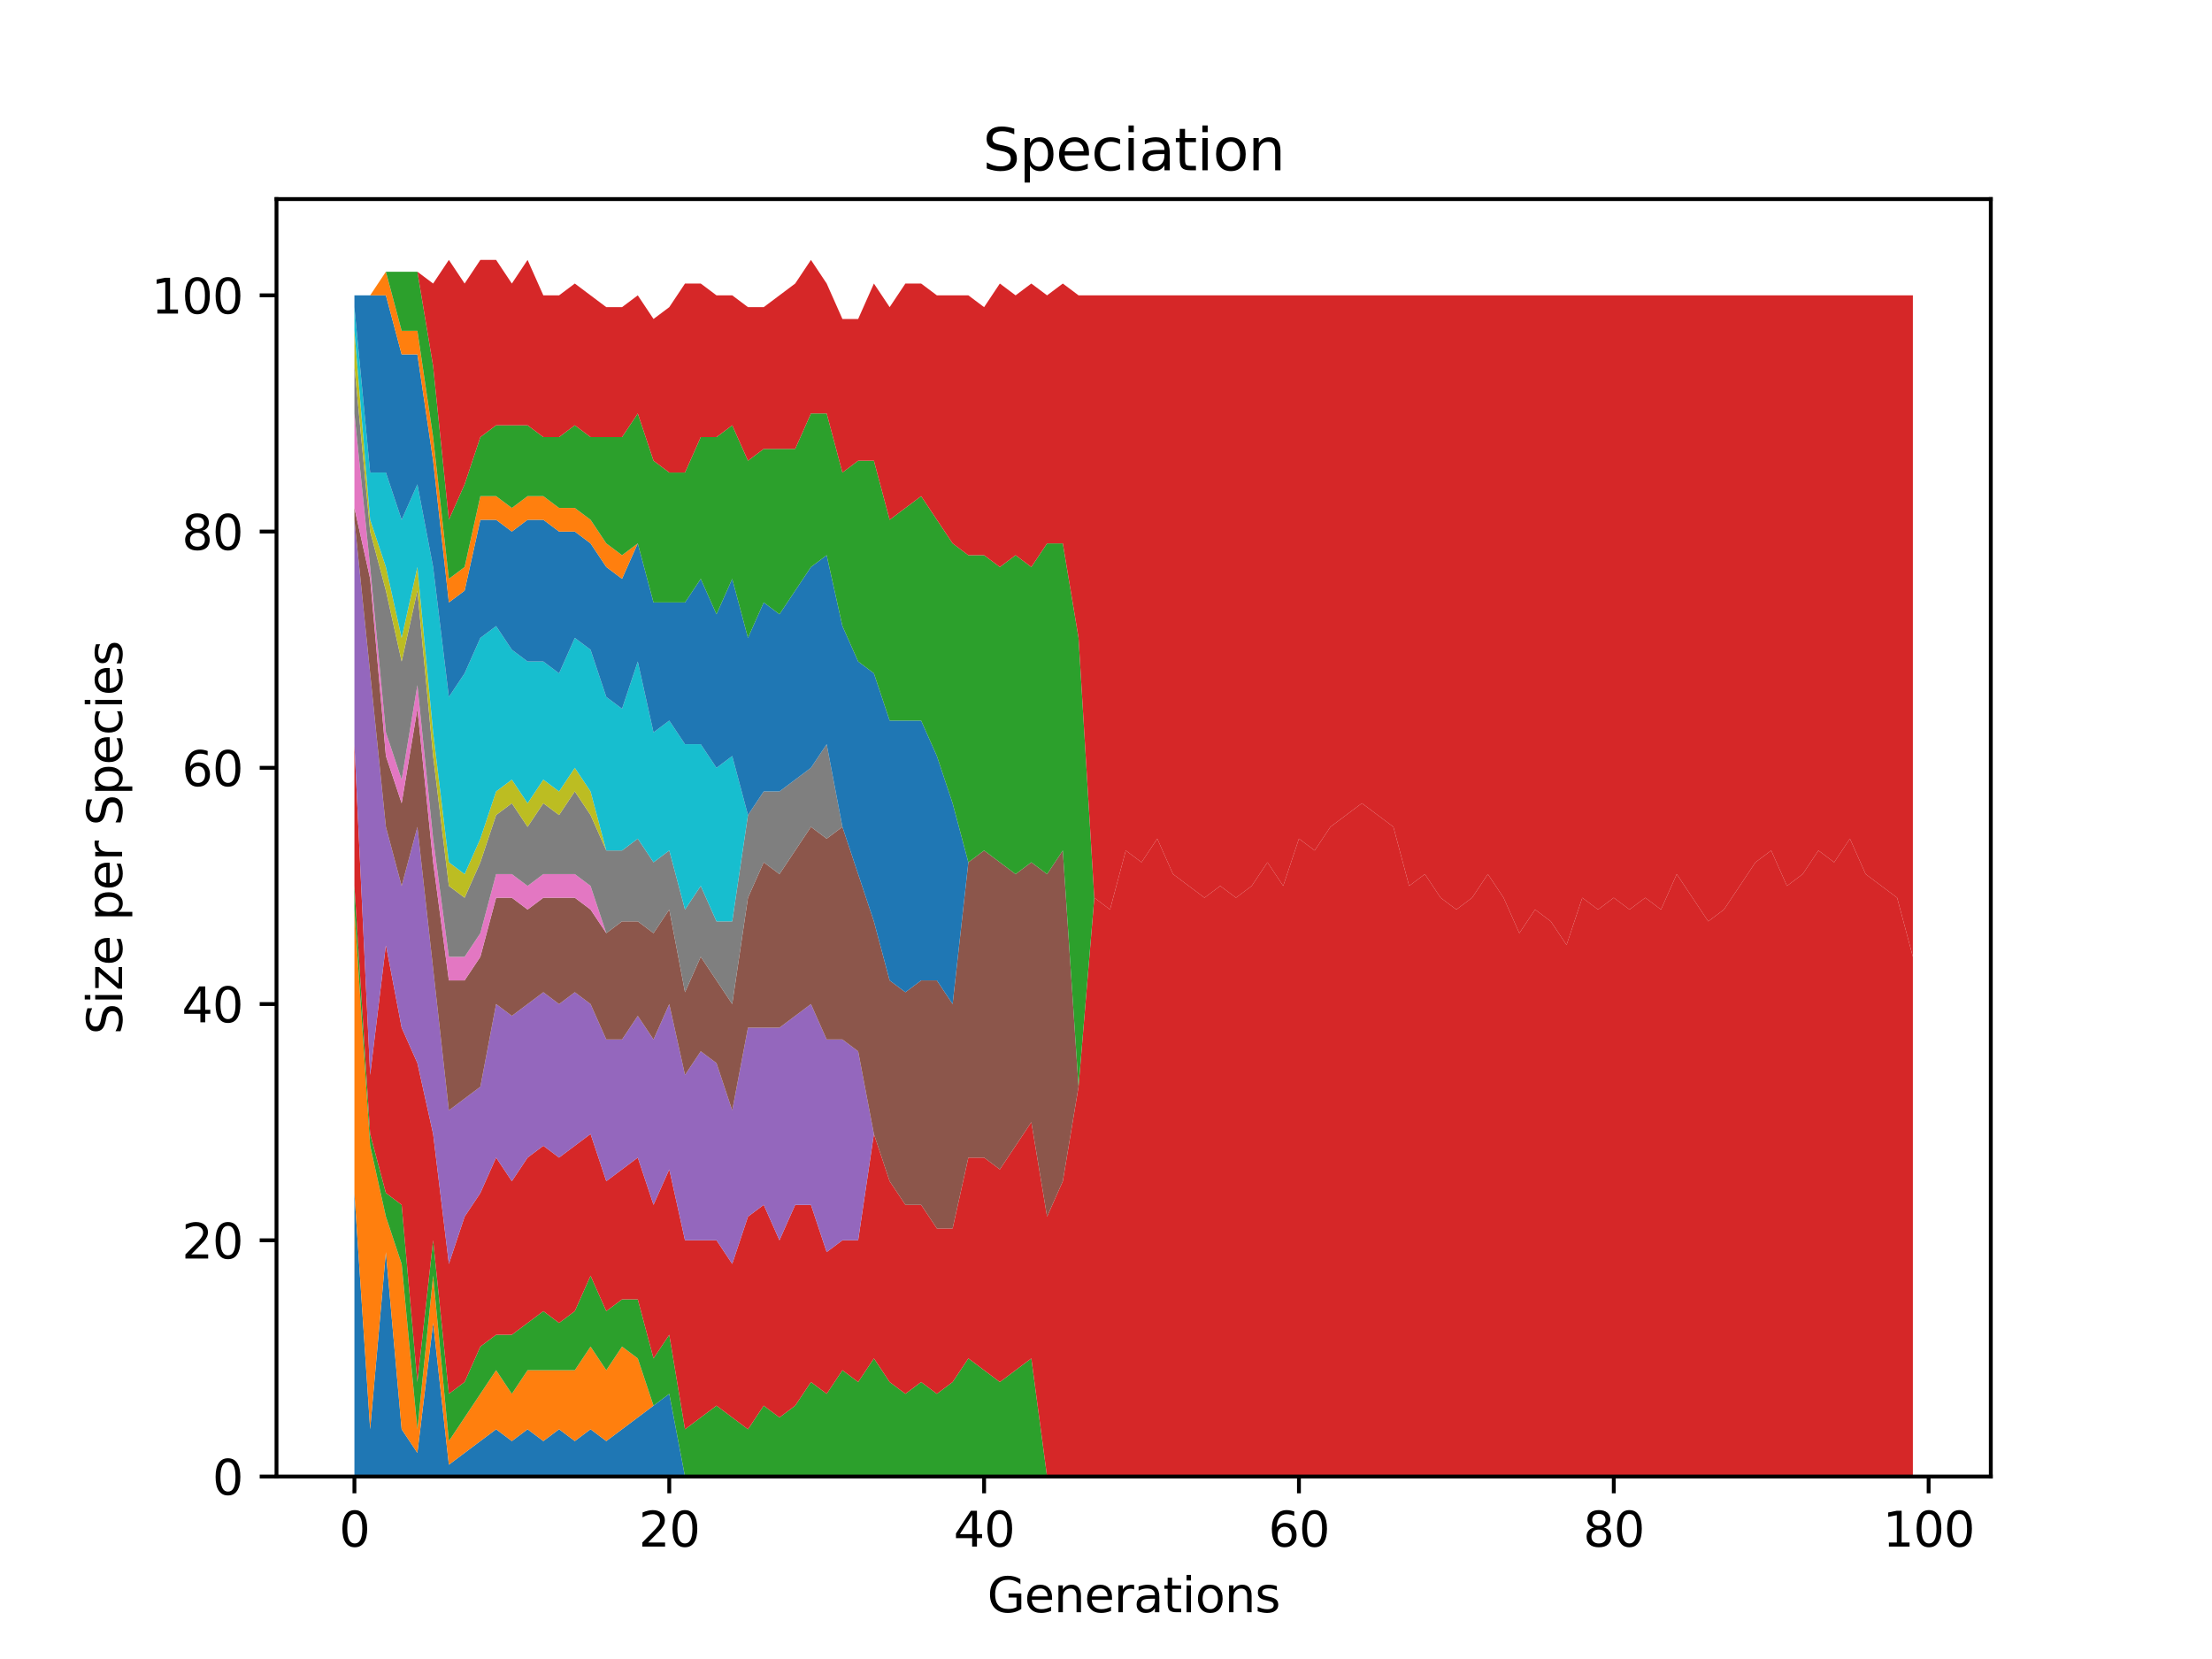 <?xml version="1.0" encoding="utf-8" standalone="no"?>
<!DOCTYPE svg PUBLIC "-//W3C//DTD SVG 1.1//EN"
  "http://www.w3.org/Graphics/SVG/1.1/DTD/svg11.dtd">
<svg height="345.6pt" version="1.1" viewBox="0 0 460.8 345.6" width="460.8pt" xmlns="http://www.w3.org/2000/svg" xmlns:xlink="http://www.w3.org/1999/xlink">
 <defs>
  <style type="text/css">*{stroke-linecap:butt;stroke-linejoin:round;}</style>
 </defs>
 <g id="figure_1">
  <g id="patch_1">
   <path d="M 0 345.6 
L 460.8 345.6 
L 460.8 0 
L 0 0 
z
" style="fill:#ffffff;"/>
  </g>
  <g id="axes_1">
   <g id="patch_2">
    <path d="M 57.6 307.584 
L 414.72 307.584 
L 414.72 41.472 
L 57.6 41.472 
z
" style="fill:#ffffff;"/>
   </g>
   <g id="PolyCollection_1">
    <path clip-path="url(#pbffe820f13)" d="M 73.833 248.53 
L 73.833 307.584 
L 77.112 307.584 
L 80.391 307.584 
L 83.671 307.584 
L 86.95 307.584 
L 90.229 307.584 
L 93.509 307.584 
L 96.788 307.584 
L 100.067 307.584 
L 103.347 307.584 
L 106.626 307.584 
L 109.905 307.584 
L 113.185 307.584 
L 116.464 307.584 
L 119.743 307.584 
L 123.023 307.584 
L 126.302 307.584 
L 129.581 307.584 
L 132.861 307.584 
L 136.14 307.584 
L 139.42 307.584 
L 142.699 307.584 
L 145.978 307.584 
L 149.258 307.584 
L 152.537 307.584 
L 155.816 307.584 
L 159.096 307.584 
L 162.375 307.584 
L 165.654 307.584 
L 168.934 307.584 
L 172.213 307.584 
L 175.492 307.584 
L 178.772 307.584 
L 182.051 307.584 
L 185.33 307.584 
L 188.61 307.584 
L 191.889 307.584 
L 195.168 307.584 
L 198.448 307.584 
L 201.727 307.584 
L 205.006 307.584 
L 208.286 307.584 
L 211.565 307.584 
L 214.844 307.584 
L 218.124 307.584 
L 221.403 307.584 
L 224.682 307.584 
L 227.962 307.584 
L 231.241 307.584 
L 234.52 307.584 
L 237.8 307.584 
L 241.079 307.584 
L 244.358 307.584 
L 247.638 307.584 
L 250.917 307.584 
L 254.196 307.584 
L 257.476 307.584 
L 260.755 307.584 
L 264.034 307.584 
L 267.314 307.584 
L 270.593 307.584 
L 273.872 307.584 
L 277.152 307.584 
L 280.431 307.584 
L 283.71 307.584 
L 286.99 307.584 
L 290.269 307.584 
L 293.548 307.584 
L 296.828 307.584 
L 300.107 307.584 
L 303.386 307.584 
L 306.666 307.584 
L 309.945 307.584 
L 313.224 307.584 
L 316.504 307.584 
L 319.783 307.584 
L 323.062 307.584 
L 326.342 307.584 
L 329.621 307.584 
L 332.9 307.584 
L 336.18 307.584 
L 339.459 307.584 
L 342.739 307.584 
L 346.018 307.584 
L 349.297 307.584 
L 352.577 307.584 
L 355.856 307.584 
L 359.135 307.584 
L 362.415 307.584 
L 365.694 307.584 
L 368.973 307.584 
L 372.253 307.584 
L 375.532 307.584 
L 378.811 307.584 
L 382.091 307.584 
L 385.37 307.584 
L 388.649 307.584 
L 391.929 307.584 
L 395.208 307.584 
L 398.487 307.584 
L 398.487 307.584 
L 398.487 307.584 
L 395.208 307.584 
L 391.929 307.584 
L 388.649 307.584 
L 385.37 307.584 
L 382.091 307.584 
L 378.811 307.584 
L 375.532 307.584 
L 372.253 307.584 
L 368.973 307.584 
L 365.694 307.584 
L 362.415 307.584 
L 359.135 307.584 
L 355.856 307.584 
L 352.577 307.584 
L 349.297 307.584 
L 346.018 307.584 
L 342.739 307.584 
L 339.459 307.584 
L 336.18 307.584 
L 332.9 307.584 
L 329.621 307.584 
L 326.342 307.584 
L 323.062 307.584 
L 319.783 307.584 
L 316.504 307.584 
L 313.224 307.584 
L 309.945 307.584 
L 306.666 307.584 
L 303.386 307.584 
L 300.107 307.584 
L 296.828 307.584 
L 293.548 307.584 
L 290.269 307.584 
L 286.99 307.584 
L 283.71 307.584 
L 280.431 307.584 
L 277.152 307.584 
L 273.872 307.584 
L 270.593 307.584 
L 267.314 307.584 
L 264.034 307.584 
L 260.755 307.584 
L 257.476 307.584 
L 254.196 307.584 
L 250.917 307.584 
L 247.638 307.584 
L 244.358 307.584 
L 241.079 307.584 
L 237.8 307.584 
L 234.52 307.584 
L 231.241 307.584 
L 227.962 307.584 
L 224.682 307.584 
L 221.403 307.584 
L 218.124 307.584 
L 214.844 307.584 
L 211.565 307.584 
L 208.286 307.584 
L 205.006 307.584 
L 201.727 307.584 
L 198.448 307.584 
L 195.168 307.584 
L 191.889 307.584 
L 188.61 307.584 
L 185.33 307.584 
L 182.051 307.584 
L 178.772 307.584 
L 175.492 307.584 
L 172.213 307.584 
L 168.934 307.584 
L 165.654 307.584 
L 162.375 307.584 
L 159.096 307.584 
L 155.816 307.584 
L 152.537 307.584 
L 149.258 307.584 
L 145.978 307.584 
L 142.699 307.584 
L 139.42 290.36 
L 136.14 292.821 
L 132.861 295.281 
L 129.581 297.742 
L 126.302 300.202 
L 123.023 297.742 
L 119.743 300.202 
L 116.464 297.742 
L 113.185 300.202 
L 109.905 297.742 
L 106.626 300.202 
L 103.347 297.742 
L 100.067 300.202 
L 96.788 302.663 
L 93.509 305.123 
L 90.229 275.596 
L 86.95 302.663 
L 83.671 297.742 
L 80.391 260.833 
L 77.112 297.742 
L 73.833 248.53 
z
" style="fill:#1f77b4;"/>
   </g>
   <g id="PolyCollection_2">
    <path clip-path="url(#pbffe820f13)" d="M 73.833 189.476 
L 73.833 248.53 
L 77.112 297.742 
L 80.391 260.833 
L 83.671 297.742 
L 86.95 302.663 
L 90.229 275.596 
L 93.509 305.123 
L 96.788 302.663 
L 100.067 300.202 
L 103.347 297.742 
L 106.626 300.202 
L 109.905 297.742 
L 113.185 300.202 
L 116.464 297.742 
L 119.743 300.202 
L 123.023 297.742 
L 126.302 300.202 
L 129.581 297.742 
L 132.861 295.281 
L 136.14 292.821 
L 139.42 290.36 
L 142.699 307.584 
L 145.978 307.584 
L 149.258 307.584 
L 152.537 307.584 
L 155.816 307.584 
L 159.096 307.584 
L 162.375 307.584 
L 165.654 307.584 
L 168.934 307.584 
L 172.213 307.584 
L 175.492 307.584 
L 178.772 307.584 
L 182.051 307.584 
L 185.33 307.584 
L 188.61 307.584 
L 191.889 307.584 
L 195.168 307.584 
L 198.448 307.584 
L 201.727 307.584 
L 205.006 307.584 
L 208.286 307.584 
L 211.565 307.584 
L 214.844 307.584 
L 218.124 307.584 
L 221.403 307.584 
L 224.682 307.584 
L 227.962 307.584 
L 231.241 307.584 
L 234.52 307.584 
L 237.8 307.584 
L 241.079 307.584 
L 244.358 307.584 
L 247.638 307.584 
L 250.917 307.584 
L 254.196 307.584 
L 257.476 307.584 
L 260.755 307.584 
L 264.034 307.584 
L 267.314 307.584 
L 270.593 307.584 
L 273.872 307.584 
L 277.152 307.584 
L 280.431 307.584 
L 283.71 307.584 
L 286.99 307.584 
L 290.269 307.584 
L 293.548 307.584 
L 296.828 307.584 
L 300.107 307.584 
L 303.386 307.584 
L 306.666 307.584 
L 309.945 307.584 
L 313.224 307.584 
L 316.504 307.584 
L 319.783 307.584 
L 323.062 307.584 
L 326.342 307.584 
L 329.621 307.584 
L 332.9 307.584 
L 336.18 307.584 
L 339.459 307.584 
L 342.739 307.584 
L 346.018 307.584 
L 349.297 307.584 
L 352.577 307.584 
L 355.856 307.584 
L 359.135 307.584 
L 362.415 307.584 
L 365.694 307.584 
L 368.973 307.584 
L 372.253 307.584 
L 375.532 307.584 
L 378.811 307.584 
L 382.091 307.584 
L 385.37 307.584 
L 388.649 307.584 
L 391.929 307.584 
L 395.208 307.584 
L 398.487 307.584 
L 398.487 307.584 
L 398.487 307.584 
L 395.208 307.584 
L 391.929 307.584 
L 388.649 307.584 
L 385.37 307.584 
L 382.091 307.584 
L 378.811 307.584 
L 375.532 307.584 
L 372.253 307.584 
L 368.973 307.584 
L 365.694 307.584 
L 362.415 307.584 
L 359.135 307.584 
L 355.856 307.584 
L 352.577 307.584 
L 349.297 307.584 
L 346.018 307.584 
L 342.739 307.584 
L 339.459 307.584 
L 336.18 307.584 
L 332.9 307.584 
L 329.621 307.584 
L 326.342 307.584 
L 323.062 307.584 
L 319.783 307.584 
L 316.504 307.584 
L 313.224 307.584 
L 309.945 307.584 
L 306.666 307.584 
L 303.386 307.584 
L 300.107 307.584 
L 296.828 307.584 
L 293.548 307.584 
L 290.269 307.584 
L 286.99 307.584 
L 283.71 307.584 
L 280.431 307.584 
L 277.152 307.584 
L 273.872 307.584 
L 270.593 307.584 
L 267.314 307.584 
L 264.034 307.584 
L 260.755 307.584 
L 257.476 307.584 
L 254.196 307.584 
L 250.917 307.584 
L 247.638 307.584 
L 244.358 307.584 
L 241.079 307.584 
L 237.8 307.584 
L 234.52 307.584 
L 231.241 307.584 
L 227.962 307.584 
L 224.682 307.584 
L 221.403 307.584 
L 218.124 307.584 
L 214.844 307.584 
L 211.565 307.584 
L 208.286 307.584 
L 205.006 307.584 
L 201.727 307.584 
L 198.448 307.584 
L 195.168 307.584 
L 191.889 307.584 
L 188.61 307.584 
L 185.33 307.584 
L 182.051 307.584 
L 178.772 307.584 
L 175.492 307.584 
L 172.213 307.584 
L 168.934 307.584 
L 165.654 307.584 
L 162.375 307.584 
L 159.096 307.584 
L 155.816 307.584 
L 152.537 307.584 
L 149.258 307.584 
L 145.978 307.584 
L 142.699 307.584 
L 139.42 290.36 
L 136.14 292.821 
L 132.861 282.978 
L 129.581 280.518 
L 126.302 285.439 
L 123.023 280.518 
L 119.743 285.439 
L 116.464 285.439 
L 113.185 285.439 
L 109.905 285.439 
L 106.626 290.36 
L 103.347 285.439 
L 100.067 290.36 
L 96.788 295.281 
L 93.509 300.202 
L 90.229 265.754 
L 86.95 297.742 
L 83.671 263.294 
L 80.391 253.451 
L 77.112 238.688 
L 73.833 189.476 
z
" style="fill:#ff7f0e;"/>
   </g>
   <g id="PolyCollection_3">
    <path clip-path="url(#pbffe820f13)" d="M 73.833 184.555 
L 73.833 189.476 
L 77.112 238.688 
L 80.391 253.451 
L 83.671 263.294 
L 86.95 297.742 
L 90.229 265.754 
L 93.509 300.202 
L 96.788 295.281 
L 100.067 290.36 
L 103.347 285.439 
L 106.626 290.36 
L 109.905 285.439 
L 113.185 285.439 
L 116.464 285.439 
L 119.743 285.439 
L 123.023 280.518 
L 126.302 285.439 
L 129.581 280.518 
L 132.861 282.978 
L 136.14 292.821 
L 139.42 290.36 
L 142.699 307.584 
L 145.978 307.584 
L 149.258 307.584 
L 152.537 307.584 
L 155.816 307.584 
L 159.096 307.584 
L 162.375 307.584 
L 165.654 307.584 
L 168.934 307.584 
L 172.213 307.584 
L 175.492 307.584 
L 178.772 307.584 
L 182.051 307.584 
L 185.33 307.584 
L 188.61 307.584 
L 191.889 307.584 
L 195.168 307.584 
L 198.448 307.584 
L 201.727 307.584 
L 205.006 307.584 
L 208.286 307.584 
L 211.565 307.584 
L 214.844 307.584 
L 218.124 307.584 
L 221.403 307.584 
L 224.682 307.584 
L 227.962 307.584 
L 231.241 307.584 
L 234.52 307.584 
L 237.8 307.584 
L 241.079 307.584 
L 244.358 307.584 
L 247.638 307.584 
L 250.917 307.584 
L 254.196 307.584 
L 257.476 307.584 
L 260.755 307.584 
L 264.034 307.584 
L 267.314 307.584 
L 270.593 307.584 
L 273.872 307.584 
L 277.152 307.584 
L 280.431 307.584 
L 283.71 307.584 
L 286.99 307.584 
L 290.269 307.584 
L 293.548 307.584 
L 296.828 307.584 
L 300.107 307.584 
L 303.386 307.584 
L 306.666 307.584 
L 309.945 307.584 
L 313.224 307.584 
L 316.504 307.584 
L 319.783 307.584 
L 323.062 307.584 
L 326.342 307.584 
L 329.621 307.584 
L 332.9 307.584 
L 336.18 307.584 
L 339.459 307.584 
L 342.739 307.584 
L 346.018 307.584 
L 349.297 307.584 
L 352.577 307.584 
L 355.856 307.584 
L 359.135 307.584 
L 362.415 307.584 
L 365.694 307.584 
L 368.973 307.584 
L 372.253 307.584 
L 375.532 307.584 
L 378.811 307.584 
L 382.091 307.584 
L 385.37 307.584 
L 388.649 307.584 
L 391.929 307.584 
L 395.208 307.584 
L 398.487 307.584 
L 398.487 307.584 
L 398.487 307.584 
L 395.208 307.584 
L 391.929 307.584 
L 388.649 307.584 
L 385.37 307.584 
L 382.091 307.584 
L 378.811 307.584 
L 375.532 307.584 
L 372.253 307.584 
L 368.973 307.584 
L 365.694 307.584 
L 362.415 307.584 
L 359.135 307.584 
L 355.856 307.584 
L 352.577 307.584 
L 349.297 307.584 
L 346.018 307.584 
L 342.739 307.584 
L 339.459 307.584 
L 336.18 307.584 
L 332.9 307.584 
L 329.621 307.584 
L 326.342 307.584 
L 323.062 307.584 
L 319.783 307.584 
L 316.504 307.584 
L 313.224 307.584 
L 309.945 307.584 
L 306.666 307.584 
L 303.386 307.584 
L 300.107 307.584 
L 296.828 307.584 
L 293.548 307.584 
L 290.269 307.584 
L 286.99 307.584 
L 283.71 307.584 
L 280.431 307.584 
L 277.152 307.584 
L 273.872 307.584 
L 270.593 307.584 
L 267.314 307.584 
L 264.034 307.584 
L 260.755 307.584 
L 257.476 307.584 
L 254.196 307.584 
L 250.917 307.584 
L 247.638 307.584 
L 244.358 307.584 
L 241.079 307.584 
L 237.8 307.584 
L 234.52 307.584 
L 231.241 307.584 
L 227.962 307.584 
L 224.682 307.584 
L 221.403 307.584 
L 218.124 307.584 
L 214.844 282.978 
L 211.565 285.439 
L 208.286 287.899 
L 205.006 285.439 
L 201.727 282.978 
L 198.448 287.899 
L 195.168 290.36 
L 191.889 287.899 
L 188.61 290.36 
L 185.33 287.899 
L 182.051 282.978 
L 178.772 287.899 
L 175.492 285.439 
L 172.213 290.36 
L 168.934 287.899 
L 165.654 292.821 
L 162.375 295.281 
L 159.096 292.821 
L 155.816 297.742 
L 152.537 295.281 
L 149.258 292.821 
L 145.978 295.281 
L 142.699 297.742 
L 139.42 278.057 
L 136.14 282.978 
L 132.861 270.675 
L 129.581 270.675 
L 126.302 273.136 
L 123.023 265.754 
L 119.743 273.136 
L 116.464 275.596 
L 113.185 273.136 
L 109.905 275.596 
L 106.626 278.057 
L 103.347 278.057 
L 100.067 280.518 
L 96.788 287.899 
L 93.509 290.36 
L 90.229 258.372 
L 86.95 287.899 
L 83.671 250.991 
L 80.391 248.53 
L 77.112 236.227 
L 73.833 184.555 
z
" style="fill:#2ca02c;"/>
   </g>
   <g id="PolyCollection_4">
    <path clip-path="url(#pbffe820f13)" d="M 73.833 155.028 
L 73.833 184.555 
L 77.112 236.227 
L 80.391 248.53 
L 83.671 250.991 
L 86.95 287.899 
L 90.229 258.372 
L 93.509 290.36 
L 96.788 287.899 
L 100.067 280.518 
L 103.347 278.057 
L 106.626 278.057 
L 109.905 275.596 
L 113.185 273.136 
L 116.464 275.596 
L 119.743 273.136 
L 123.023 265.754 
L 126.302 273.136 
L 129.581 270.675 
L 132.861 270.675 
L 136.14 282.978 
L 139.42 278.057 
L 142.699 297.742 
L 145.978 295.281 
L 149.258 292.821 
L 152.537 295.281 
L 155.816 297.742 
L 159.096 292.821 
L 162.375 295.281 
L 165.654 292.821 
L 168.934 287.899 
L 172.213 290.36 
L 175.492 285.439 
L 178.772 287.899 
L 182.051 282.978 
L 185.33 287.899 
L 188.61 290.36 
L 191.889 287.899 
L 195.168 290.36 
L 198.448 287.899 
L 201.727 282.978 
L 205.006 285.439 
L 208.286 287.899 
L 211.565 285.439 
L 214.844 282.978 
L 218.124 307.584 
L 221.403 307.584 
L 224.682 307.584 
L 227.962 307.584 
L 231.241 307.584 
L 234.52 307.584 
L 237.8 307.584 
L 241.079 307.584 
L 244.358 307.584 
L 247.638 307.584 
L 250.917 307.584 
L 254.196 307.584 
L 257.476 307.584 
L 260.755 307.584 
L 264.034 307.584 
L 267.314 307.584 
L 270.593 307.584 
L 273.872 307.584 
L 277.152 307.584 
L 280.431 307.584 
L 283.71 307.584 
L 286.99 307.584 
L 290.269 307.584 
L 293.548 307.584 
L 296.828 307.584 
L 300.107 307.584 
L 303.386 307.584 
L 306.666 307.584 
L 309.945 307.584 
L 313.224 307.584 
L 316.504 307.584 
L 319.783 307.584 
L 323.062 307.584 
L 326.342 307.584 
L 329.621 307.584 
L 332.9 307.584 
L 336.18 307.584 
L 339.459 307.584 
L 342.739 307.584 
L 346.018 307.584 
L 349.297 307.584 
L 352.577 307.584 
L 355.856 307.584 
L 359.135 307.584 
L 362.415 307.584 
L 365.694 307.584 
L 368.973 307.584 
L 372.253 307.584 
L 375.532 307.584 
L 378.811 307.584 
L 382.091 307.584 
L 385.37 307.584 
L 388.649 307.584 
L 391.929 307.584 
L 395.208 307.584 
L 398.487 307.584 
L 398.487 199.318 
L 398.487 199.318 
L 395.208 187.015 
L 391.929 184.555 
L 388.649 182.094 
L 385.37 174.713 
L 382.091 179.634 
L 378.811 177.173 
L 375.532 182.094 
L 372.253 184.555 
L 368.973 177.173 
L 365.694 179.634 
L 362.415 184.555 
L 359.135 189.476 
L 355.856 191.937 
L 352.577 187.015 
L 349.297 182.094 
L 346.018 189.476 
L 342.739 187.015 
L 339.459 189.476 
L 336.18 187.015 
L 332.9 189.476 
L 329.621 187.015 
L 326.342 196.858 
L 323.062 191.937 
L 319.783 189.476 
L 316.504 194.397 
L 313.224 187.015 
L 309.945 182.094 
L 306.666 187.015 
L 303.386 189.476 
L 300.107 187.015 
L 296.828 182.094 
L 293.548 184.555 
L 290.269 172.252 
L 286.99 169.791 
L 283.71 167.331 
L 280.431 169.791 
L 277.152 172.252 
L 273.872 177.173 
L 270.593 174.713 
L 267.314 184.555 
L 264.034 179.634 
L 260.755 184.555 
L 257.476 187.015 
L 254.196 184.555 
L 250.917 187.015 
L 247.638 184.555 
L 244.358 182.094 
L 241.079 174.713 
L 237.8 179.634 
L 234.52 177.173 
L 231.241 189.476 
L 227.962 187.015 
L 224.682 226.385 
L 221.403 246.069 
L 218.124 253.451 
L 214.844 233.767 
L 211.565 238.688 
L 208.286 243.609 
L 205.006 241.148 
L 201.727 241.148 
L 198.448 255.912 
L 195.168 255.912 
L 191.889 250.991 
L 188.61 250.991 
L 185.33 246.069 
L 182.051 236.227 
L 178.772 258.372 
L 175.492 258.372 
L 172.213 260.833 
L 168.934 250.991 
L 165.654 250.991 
L 162.375 258.372 
L 159.096 250.991 
L 155.816 253.451 
L 152.537 263.294 
L 149.258 258.372 
L 145.978 258.372 
L 142.699 258.372 
L 139.42 243.609 
L 136.14 250.991 
L 132.861 241.148 
L 129.581 243.609 
L 126.302 246.069 
L 123.023 236.227 
L 119.743 238.688 
L 116.464 241.148 
L 113.185 238.688 
L 109.905 241.148 
L 106.626 246.069 
L 103.347 241.148 
L 100.067 248.53 
L 96.788 253.451 
L 93.509 263.294 
L 90.229 236.227 
L 86.95 221.464 
L 83.671 214.082 
L 80.391 196.858 
L 77.112 223.924 
L 73.833 155.028 
z
" style="fill:#d62728;"/>
   </g>
   <g id="PolyCollection_5">
    <path clip-path="url(#pbffe820f13)" d="M 73.833 108.277 
L 73.833 155.028 
L 77.112 223.924 
L 80.391 196.858 
L 83.671 214.082 
L 86.95 221.464 
L 90.229 236.227 
L 93.509 263.294 
L 96.788 253.451 
L 100.067 248.53 
L 103.347 241.148 
L 106.626 246.069 
L 109.905 241.148 
L 113.185 238.688 
L 116.464 241.148 
L 119.743 238.688 
L 123.023 236.227 
L 126.302 246.069 
L 129.581 243.609 
L 132.861 241.148 
L 136.14 250.991 
L 139.42 243.609 
L 142.699 258.372 
L 145.978 258.372 
L 149.258 258.372 
L 152.537 263.294 
L 155.816 253.451 
L 159.096 250.991 
L 162.375 258.372 
L 165.654 250.991 
L 168.934 250.991 
L 172.213 260.833 
L 175.492 258.372 
L 178.772 258.372 
L 182.051 236.227 
L 185.33 246.069 
L 188.61 250.991 
L 191.889 250.991 
L 195.168 255.912 
L 198.448 255.912 
L 201.727 241.148 
L 205.006 241.148 
L 208.286 243.609 
L 211.565 238.688 
L 214.844 233.767 
L 218.124 253.451 
L 221.403 246.069 
L 224.682 226.385 
L 227.962 187.015 
L 231.241 189.476 
L 234.52 177.173 
L 237.8 179.634 
L 241.079 174.713 
L 244.358 182.094 
L 247.638 184.555 
L 250.917 187.015 
L 254.196 184.555 
L 257.476 187.015 
L 260.755 184.555 
L 264.034 179.634 
L 267.314 184.555 
L 270.593 174.713 
L 273.872 177.173 
L 277.152 172.252 
L 280.431 169.791 
L 283.71 167.331 
L 286.99 169.791 
L 290.269 172.252 
L 293.548 184.555 
L 296.828 182.094 
L 300.107 187.015 
L 303.386 189.476 
L 306.666 187.015 
L 309.945 182.094 
L 313.224 187.015 
L 316.504 194.397 
L 319.783 189.476 
L 323.062 191.937 
L 326.342 196.858 
L 329.621 187.015 
L 332.9 189.476 
L 336.18 187.015 
L 339.459 189.476 
L 342.739 187.015 
L 346.018 189.476 
L 349.297 182.094 
L 352.577 187.015 
L 355.856 191.937 
L 359.135 189.476 
L 362.415 184.555 
L 365.694 179.634 
L 368.973 177.173 
L 372.253 184.555 
L 375.532 182.094 
L 378.811 177.173 
L 382.091 179.634 
L 385.37 174.713 
L 388.649 182.094 
L 391.929 184.555 
L 395.208 187.015 
L 398.487 199.318 
L 398.487 199.318 
L 398.487 199.318 
L 395.208 187.015 
L 391.929 184.555 
L 388.649 182.094 
L 385.37 174.713 
L 382.091 179.634 
L 378.811 177.173 
L 375.532 182.094 
L 372.253 184.555 
L 368.973 177.173 
L 365.694 179.634 
L 362.415 184.555 
L 359.135 189.476 
L 355.856 191.937 
L 352.577 187.015 
L 349.297 182.094 
L 346.018 189.476 
L 342.739 187.015 
L 339.459 189.476 
L 336.18 187.015 
L 332.9 189.476 
L 329.621 187.015 
L 326.342 196.858 
L 323.062 191.937 
L 319.783 189.476 
L 316.504 194.397 
L 313.224 187.015 
L 309.945 182.094 
L 306.666 187.015 
L 303.386 189.476 
L 300.107 187.015 
L 296.828 182.094 
L 293.548 184.555 
L 290.269 172.252 
L 286.99 169.791 
L 283.71 167.331 
L 280.431 169.791 
L 277.152 172.252 
L 273.872 177.173 
L 270.593 174.713 
L 267.314 184.555 
L 264.034 179.634 
L 260.755 184.555 
L 257.476 187.015 
L 254.196 184.555 
L 250.917 187.015 
L 247.638 184.555 
L 244.358 182.094 
L 241.079 174.713 
L 237.8 179.634 
L 234.52 177.173 
L 231.241 189.476 
L 227.962 187.015 
L 224.682 226.385 
L 221.403 246.069 
L 218.124 253.451 
L 214.844 233.767 
L 211.565 238.688 
L 208.286 243.609 
L 205.006 241.148 
L 201.727 241.148 
L 198.448 255.912 
L 195.168 255.912 
L 191.889 250.991 
L 188.61 250.991 
L 185.33 246.069 
L 182.051 236.227 
L 178.772 219.003 
L 175.492 216.542 
L 172.213 216.542 
L 168.934 209.161 
L 165.654 211.621 
L 162.375 214.082 
L 159.096 214.082 
L 155.816 214.082 
L 152.537 231.306 
L 149.258 221.464 
L 145.978 219.003 
L 142.699 223.924 
L 139.42 209.161 
L 136.14 216.542 
L 132.861 211.621 
L 129.581 216.542 
L 126.302 216.542 
L 123.023 209.161 
L 119.743 206.7 
L 116.464 209.161 
L 113.185 206.7 
L 109.905 209.161 
L 106.626 211.621 
L 103.347 209.161 
L 100.067 226.385 
L 96.788 228.845 
L 93.509 231.306 
L 90.229 201.779 
L 86.95 172.252 
L 83.671 184.555 
L 80.391 172.252 
L 77.112 140.264 
L 73.833 108.277 
z
" style="fill:#9467bd;"/>
   </g>
   <g id="PolyCollection_6">
    <path clip-path="url(#pbffe820f13)" d="M 73.833 105.816 
L 73.833 108.277 
L 77.112 140.264 
L 80.391 172.252 
L 83.671 184.555 
L 86.95 172.252 
L 90.229 201.779 
L 93.509 231.306 
L 96.788 228.845 
L 100.067 226.385 
L 103.347 209.161 
L 106.626 211.621 
L 109.905 209.161 
L 113.185 206.7 
L 116.464 209.161 
L 119.743 206.7 
L 123.023 209.161 
L 126.302 216.542 
L 129.581 216.542 
L 132.861 211.621 
L 136.14 216.542 
L 139.42 209.161 
L 142.699 223.924 
L 145.978 219.003 
L 149.258 221.464 
L 152.537 231.306 
L 155.816 214.082 
L 159.096 214.082 
L 162.375 214.082 
L 165.654 211.621 
L 168.934 209.161 
L 172.213 216.542 
L 175.492 216.542 
L 178.772 219.003 
L 182.051 236.227 
L 185.33 246.069 
L 188.61 250.991 
L 191.889 250.991 
L 195.168 255.912 
L 198.448 255.912 
L 201.727 241.148 
L 205.006 241.148 
L 208.286 243.609 
L 211.565 238.688 
L 214.844 233.767 
L 218.124 253.451 
L 221.403 246.069 
L 224.682 226.385 
L 227.962 187.015 
L 231.241 189.476 
L 234.52 177.173 
L 237.8 179.634 
L 241.079 174.713 
L 244.358 182.094 
L 247.638 184.555 
L 250.917 187.015 
L 254.196 184.555 
L 257.476 187.015 
L 260.755 184.555 
L 264.034 179.634 
L 267.314 184.555 
L 270.593 174.713 
L 273.872 177.173 
L 277.152 172.252 
L 280.431 169.791 
L 283.71 167.331 
L 286.99 169.791 
L 290.269 172.252 
L 293.548 184.555 
L 296.828 182.094 
L 300.107 187.015 
L 303.386 189.476 
L 306.666 187.015 
L 309.945 182.094 
L 313.224 187.015 
L 316.504 194.397 
L 319.783 189.476 
L 323.062 191.937 
L 326.342 196.858 
L 329.621 187.015 
L 332.9 189.476 
L 336.18 187.015 
L 339.459 189.476 
L 342.739 187.015 
L 346.018 189.476 
L 349.297 182.094 
L 352.577 187.015 
L 355.856 191.937 
L 359.135 189.476 
L 362.415 184.555 
L 365.694 179.634 
L 368.973 177.173 
L 372.253 184.555 
L 375.532 182.094 
L 378.811 177.173 
L 382.091 179.634 
L 385.37 174.713 
L 388.649 182.094 
L 391.929 184.555 
L 395.208 187.015 
L 398.487 199.318 
L 398.487 199.318 
L 398.487 199.318 
L 395.208 187.015 
L 391.929 184.555 
L 388.649 182.094 
L 385.37 174.713 
L 382.091 179.634 
L 378.811 177.173 
L 375.532 182.094 
L 372.253 184.555 
L 368.973 177.173 
L 365.694 179.634 
L 362.415 184.555 
L 359.135 189.476 
L 355.856 191.937 
L 352.577 187.015 
L 349.297 182.094 
L 346.018 189.476 
L 342.739 187.015 
L 339.459 189.476 
L 336.18 187.015 
L 332.9 189.476 
L 329.621 187.015 
L 326.342 196.858 
L 323.062 191.937 
L 319.783 189.476 
L 316.504 194.397 
L 313.224 187.015 
L 309.945 182.094 
L 306.666 187.015 
L 303.386 189.476 
L 300.107 187.015 
L 296.828 182.094 
L 293.548 184.555 
L 290.269 172.252 
L 286.99 169.791 
L 283.71 167.331 
L 280.431 169.791 
L 277.152 172.252 
L 273.872 177.173 
L 270.593 174.713 
L 267.314 184.555 
L 264.034 179.634 
L 260.755 184.555 
L 257.476 187.015 
L 254.196 184.555 
L 250.917 187.015 
L 247.638 184.555 
L 244.358 182.094 
L 241.079 174.713 
L 237.8 179.634 
L 234.52 177.173 
L 231.241 189.476 
L 227.962 187.015 
L 224.682 226.385 
L 221.403 177.173 
L 218.124 182.094 
L 214.844 179.634 
L 211.565 182.094 
L 208.286 179.634 
L 205.006 177.173 
L 201.727 179.634 
L 198.448 209.161 
L 195.168 204.24 
L 191.889 204.24 
L 188.61 206.7 
L 185.33 204.24 
L 182.051 191.937 
L 178.772 182.094 
L 175.492 172.252 
L 172.213 174.713 
L 168.934 172.252 
L 165.654 177.173 
L 162.375 182.094 
L 159.096 179.634 
L 155.816 187.015 
L 152.537 209.161 
L 149.258 204.24 
L 145.978 199.318 
L 142.699 206.7 
L 139.42 189.476 
L 136.14 194.397 
L 132.861 191.937 
L 129.581 191.937 
L 126.302 194.397 
L 123.023 189.476 
L 119.743 187.015 
L 116.464 187.015 
L 113.185 187.015 
L 109.905 189.476 
L 106.626 187.015 
L 103.347 187.015 
L 100.067 199.318 
L 96.788 204.24 
L 93.509 204.24 
L 90.229 179.634 
L 86.95 147.646 
L 83.671 167.331 
L 80.391 157.488 
L 77.112 120.58 
L 73.833 105.816 
z
" style="fill:#8c564b;"/>
   </g>
   <g id="PolyCollection_7">
    <path clip-path="url(#pbffe820f13)" d="M 73.833 86.132 
L 73.833 105.816 
L 77.112 120.58 
L 80.391 157.488 
L 83.671 167.331 
L 86.95 147.646 
L 90.229 179.634 
L 93.509 204.24 
L 96.788 204.24 
L 100.067 199.318 
L 103.347 187.015 
L 106.626 187.015 
L 109.905 189.476 
L 113.185 187.015 
L 116.464 187.015 
L 119.743 187.015 
L 123.023 189.476 
L 126.302 194.397 
L 129.581 191.937 
L 132.861 191.937 
L 136.14 194.397 
L 139.42 189.476 
L 142.699 206.7 
L 145.978 199.318 
L 149.258 204.24 
L 152.537 209.161 
L 155.816 187.015 
L 159.096 179.634 
L 162.375 182.094 
L 165.654 177.173 
L 168.934 172.252 
L 172.213 174.713 
L 175.492 172.252 
L 178.772 182.094 
L 182.051 191.937 
L 185.33 204.24 
L 188.61 206.7 
L 191.889 204.24 
L 195.168 204.24 
L 198.448 209.161 
L 201.727 179.634 
L 205.006 177.173 
L 208.286 179.634 
L 211.565 182.094 
L 214.844 179.634 
L 218.124 182.094 
L 221.403 177.173 
L 224.682 226.385 
L 227.962 187.015 
L 231.241 189.476 
L 234.52 177.173 
L 237.8 179.634 
L 241.079 174.713 
L 244.358 182.094 
L 247.638 184.555 
L 250.917 187.015 
L 254.196 184.555 
L 257.476 187.015 
L 260.755 184.555 
L 264.034 179.634 
L 267.314 184.555 
L 270.593 174.713 
L 273.872 177.173 
L 277.152 172.252 
L 280.431 169.791 
L 283.71 167.331 
L 286.99 169.791 
L 290.269 172.252 
L 293.548 184.555 
L 296.828 182.094 
L 300.107 187.015 
L 303.386 189.476 
L 306.666 187.015 
L 309.945 182.094 
L 313.224 187.015 
L 316.504 194.397 
L 319.783 189.476 
L 323.062 191.937 
L 326.342 196.858 
L 329.621 187.015 
L 332.9 189.476 
L 336.18 187.015 
L 339.459 189.476 
L 342.739 187.015 
L 346.018 189.476 
L 349.297 182.094 
L 352.577 187.015 
L 355.856 191.937 
L 359.135 189.476 
L 362.415 184.555 
L 365.694 179.634 
L 368.973 177.173 
L 372.253 184.555 
L 375.532 182.094 
L 378.811 177.173 
L 382.091 179.634 
L 385.37 174.713 
L 388.649 182.094 
L 391.929 184.555 
L 395.208 187.015 
L 398.487 199.318 
L 398.487 199.318 
L 398.487 199.318 
L 395.208 187.015 
L 391.929 184.555 
L 388.649 182.094 
L 385.37 174.713 
L 382.091 179.634 
L 378.811 177.173 
L 375.532 182.094 
L 372.253 184.555 
L 368.973 177.173 
L 365.694 179.634 
L 362.415 184.555 
L 359.135 189.476 
L 355.856 191.937 
L 352.577 187.015 
L 349.297 182.094 
L 346.018 189.476 
L 342.739 187.015 
L 339.459 189.476 
L 336.18 187.015 
L 332.9 189.476 
L 329.621 187.015 
L 326.342 196.858 
L 323.062 191.937 
L 319.783 189.476 
L 316.504 194.397 
L 313.224 187.015 
L 309.945 182.094 
L 306.666 187.015 
L 303.386 189.476 
L 300.107 187.015 
L 296.828 182.094 
L 293.548 184.555 
L 290.269 172.252 
L 286.99 169.791 
L 283.71 167.331 
L 280.431 169.791 
L 277.152 172.252 
L 273.872 177.173 
L 270.593 174.713 
L 267.314 184.555 
L 264.034 179.634 
L 260.755 184.555 
L 257.476 187.015 
L 254.196 184.555 
L 250.917 187.015 
L 247.638 184.555 
L 244.358 182.094 
L 241.079 174.713 
L 237.8 179.634 
L 234.52 177.173 
L 231.241 189.476 
L 227.962 187.015 
L 224.682 226.385 
L 221.403 177.173 
L 218.124 182.094 
L 214.844 179.634 
L 211.565 182.094 
L 208.286 179.634 
L 205.006 177.173 
L 201.727 179.634 
L 198.448 209.161 
L 195.168 204.24 
L 191.889 204.24 
L 188.61 206.7 
L 185.33 204.24 
L 182.051 191.937 
L 178.772 182.094 
L 175.492 172.252 
L 172.213 174.713 
L 168.934 172.252 
L 165.654 177.173 
L 162.375 182.094 
L 159.096 179.634 
L 155.816 187.015 
L 152.537 209.161 
L 149.258 204.24 
L 145.978 199.318 
L 142.699 206.7 
L 139.42 189.476 
L 136.14 194.397 
L 132.861 191.937 
L 129.581 191.937 
L 126.302 194.397 
L 123.023 184.555 
L 119.743 182.094 
L 116.464 182.094 
L 113.185 182.094 
L 109.905 184.555 
L 106.626 182.094 
L 103.347 182.094 
L 100.067 194.397 
L 96.788 199.318 
L 93.509 199.318 
L 90.229 174.713 
L 86.95 142.725 
L 83.671 162.41 
L 80.391 152.567 
L 77.112 118.119 
L 73.833 86.132 
z
" style="fill:#e377c2;"/>
   </g>
   <g id="PolyCollection_8">
    <path clip-path="url(#pbffe820f13)" d="M 73.833 76.289 
L 73.833 86.132 
L 77.112 118.119 
L 80.391 152.567 
L 83.671 162.41 
L 86.95 142.725 
L 90.229 174.713 
L 93.509 199.318 
L 96.788 199.318 
L 100.067 194.397 
L 103.347 182.094 
L 106.626 182.094 
L 109.905 184.555 
L 113.185 182.094 
L 116.464 182.094 
L 119.743 182.094 
L 123.023 184.555 
L 126.302 194.397 
L 129.581 191.937 
L 132.861 191.937 
L 136.14 194.397 
L 139.42 189.476 
L 142.699 206.7 
L 145.978 199.318 
L 149.258 204.24 
L 152.537 209.161 
L 155.816 187.015 
L 159.096 179.634 
L 162.375 182.094 
L 165.654 177.173 
L 168.934 172.252 
L 172.213 174.713 
L 175.492 172.252 
L 178.772 182.094 
L 182.051 191.937 
L 185.33 204.24 
L 188.61 206.7 
L 191.889 204.24 
L 195.168 204.24 
L 198.448 209.161 
L 201.727 179.634 
L 205.006 177.173 
L 208.286 179.634 
L 211.565 182.094 
L 214.844 179.634 
L 218.124 182.094 
L 221.403 177.173 
L 224.682 226.385 
L 227.962 187.015 
L 231.241 189.476 
L 234.52 177.173 
L 237.8 179.634 
L 241.079 174.713 
L 244.358 182.094 
L 247.638 184.555 
L 250.917 187.015 
L 254.196 184.555 
L 257.476 187.015 
L 260.755 184.555 
L 264.034 179.634 
L 267.314 184.555 
L 270.593 174.713 
L 273.872 177.173 
L 277.152 172.252 
L 280.431 169.791 
L 283.71 167.331 
L 286.99 169.791 
L 290.269 172.252 
L 293.548 184.555 
L 296.828 182.094 
L 300.107 187.015 
L 303.386 189.476 
L 306.666 187.015 
L 309.945 182.094 
L 313.224 187.015 
L 316.504 194.397 
L 319.783 189.476 
L 323.062 191.937 
L 326.342 196.858 
L 329.621 187.015 
L 332.9 189.476 
L 336.18 187.015 
L 339.459 189.476 
L 342.739 187.015 
L 346.018 189.476 
L 349.297 182.094 
L 352.577 187.015 
L 355.856 191.937 
L 359.135 189.476 
L 362.415 184.555 
L 365.694 179.634 
L 368.973 177.173 
L 372.253 184.555 
L 375.532 182.094 
L 378.811 177.173 
L 382.091 179.634 
L 385.37 174.713 
L 388.649 182.094 
L 391.929 184.555 
L 395.208 187.015 
L 398.487 199.318 
L 398.487 199.318 
L 398.487 199.318 
L 395.208 187.015 
L 391.929 184.555 
L 388.649 182.094 
L 385.37 174.713 
L 382.091 179.634 
L 378.811 177.173 
L 375.532 182.094 
L 372.253 184.555 
L 368.973 177.173 
L 365.694 179.634 
L 362.415 184.555 
L 359.135 189.476 
L 355.856 191.937 
L 352.577 187.015 
L 349.297 182.094 
L 346.018 189.476 
L 342.739 187.015 
L 339.459 189.476 
L 336.18 187.015 
L 332.9 189.476 
L 329.621 187.015 
L 326.342 196.858 
L 323.062 191.937 
L 319.783 189.476 
L 316.504 194.397 
L 313.224 187.015 
L 309.945 182.094 
L 306.666 187.015 
L 303.386 189.476 
L 300.107 187.015 
L 296.828 182.094 
L 293.548 184.555 
L 290.269 172.252 
L 286.99 169.791 
L 283.71 167.331 
L 280.431 169.791 
L 277.152 172.252 
L 273.872 177.173 
L 270.593 174.713 
L 267.314 184.555 
L 264.034 179.634 
L 260.755 184.555 
L 257.476 187.015 
L 254.196 184.555 
L 250.917 187.015 
L 247.638 184.555 
L 244.358 182.094 
L 241.079 174.713 
L 237.8 179.634 
L 234.52 177.173 
L 231.241 189.476 
L 227.962 187.015 
L 224.682 226.385 
L 221.403 177.173 
L 218.124 182.094 
L 214.844 179.634 
L 211.565 182.094 
L 208.286 179.634 
L 205.006 177.173 
L 201.727 179.634 
L 198.448 209.161 
L 195.168 204.24 
L 191.889 204.24 
L 188.61 206.7 
L 185.33 204.24 
L 182.051 191.937 
L 178.772 182.094 
L 175.492 172.252 
L 172.213 155.028 
L 168.934 159.949 
L 165.654 162.41 
L 162.375 164.87 
L 159.096 164.87 
L 155.816 169.791 
L 152.537 191.937 
L 149.258 191.937 
L 145.978 184.555 
L 142.699 189.476 
L 139.42 177.173 
L 136.14 179.634 
L 132.861 174.713 
L 129.581 177.173 
L 126.302 177.173 
L 123.023 169.791 
L 119.743 164.87 
L 116.464 169.791 
L 113.185 167.331 
L 109.905 172.252 
L 106.626 167.331 
L 103.347 169.791 
L 100.067 179.634 
L 96.788 187.015 
L 93.509 184.555 
L 90.229 157.488 
L 86.95 123.04 
L 83.671 137.804 
L 80.391 123.04 
L 77.112 110.737 
L 73.833 76.289 
z
" style="fill:#7f7f7f;"/>
   </g>
   <g id="PolyCollection_9">
    <path clip-path="url(#pbffe820f13)" d="M 73.833 68.907 
L 73.833 76.289 
L 77.112 110.737 
L 80.391 123.04 
L 83.671 137.804 
L 86.95 123.04 
L 90.229 157.488 
L 93.509 184.555 
L 96.788 187.015 
L 100.067 179.634 
L 103.347 169.791 
L 106.626 167.331 
L 109.905 172.252 
L 113.185 167.331 
L 116.464 169.791 
L 119.743 164.87 
L 123.023 169.791 
L 126.302 177.173 
L 129.581 177.173 
L 132.861 174.713 
L 136.14 179.634 
L 139.42 177.173 
L 142.699 189.476 
L 145.978 184.555 
L 149.258 191.937 
L 152.537 191.937 
L 155.816 169.791 
L 159.096 164.87 
L 162.375 164.87 
L 165.654 162.41 
L 168.934 159.949 
L 172.213 155.028 
L 175.492 172.252 
L 178.772 182.094 
L 182.051 191.937 
L 185.33 204.24 
L 188.61 206.7 
L 191.889 204.24 
L 195.168 204.24 
L 198.448 209.161 
L 201.727 179.634 
L 205.006 177.173 
L 208.286 179.634 
L 211.565 182.094 
L 214.844 179.634 
L 218.124 182.094 
L 221.403 177.173 
L 224.682 226.385 
L 227.962 187.015 
L 231.241 189.476 
L 234.52 177.173 
L 237.8 179.634 
L 241.079 174.713 
L 244.358 182.094 
L 247.638 184.555 
L 250.917 187.015 
L 254.196 184.555 
L 257.476 187.015 
L 260.755 184.555 
L 264.034 179.634 
L 267.314 184.555 
L 270.593 174.713 
L 273.872 177.173 
L 277.152 172.252 
L 280.431 169.791 
L 283.71 167.331 
L 286.99 169.791 
L 290.269 172.252 
L 293.548 184.555 
L 296.828 182.094 
L 300.107 187.015 
L 303.386 189.476 
L 306.666 187.015 
L 309.945 182.094 
L 313.224 187.015 
L 316.504 194.397 
L 319.783 189.476 
L 323.062 191.937 
L 326.342 196.858 
L 329.621 187.015 
L 332.9 189.476 
L 336.18 187.015 
L 339.459 189.476 
L 342.739 187.015 
L 346.018 189.476 
L 349.297 182.094 
L 352.577 187.015 
L 355.856 191.937 
L 359.135 189.476 
L 362.415 184.555 
L 365.694 179.634 
L 368.973 177.173 
L 372.253 184.555 
L 375.532 182.094 
L 378.811 177.173 
L 382.091 179.634 
L 385.37 174.713 
L 388.649 182.094 
L 391.929 184.555 
L 395.208 187.015 
L 398.487 199.318 
L 398.487 199.318 
L 398.487 199.318 
L 395.208 187.015 
L 391.929 184.555 
L 388.649 182.094 
L 385.37 174.713 
L 382.091 179.634 
L 378.811 177.173 
L 375.532 182.094 
L 372.253 184.555 
L 368.973 177.173 
L 365.694 179.634 
L 362.415 184.555 
L 359.135 189.476 
L 355.856 191.937 
L 352.577 187.015 
L 349.297 182.094 
L 346.018 189.476 
L 342.739 187.015 
L 339.459 189.476 
L 336.18 187.015 
L 332.9 189.476 
L 329.621 187.015 
L 326.342 196.858 
L 323.062 191.937 
L 319.783 189.476 
L 316.504 194.397 
L 313.224 187.015 
L 309.945 182.094 
L 306.666 187.015 
L 303.386 189.476 
L 300.107 187.015 
L 296.828 182.094 
L 293.548 184.555 
L 290.269 172.252 
L 286.99 169.791 
L 283.71 167.331 
L 280.431 169.791 
L 277.152 172.252 
L 273.872 177.173 
L 270.593 174.713 
L 267.314 184.555 
L 264.034 179.634 
L 260.755 184.555 
L 257.476 187.015 
L 254.196 184.555 
L 250.917 187.015 
L 247.638 184.555 
L 244.358 182.094 
L 241.079 174.713 
L 237.8 179.634 
L 234.52 177.173 
L 231.241 189.476 
L 227.962 187.015 
L 224.682 226.385 
L 221.403 177.173 
L 218.124 182.094 
L 214.844 179.634 
L 211.565 182.094 
L 208.286 179.634 
L 205.006 177.173 
L 201.727 179.634 
L 198.448 209.161 
L 195.168 204.24 
L 191.889 204.24 
L 188.61 206.7 
L 185.33 204.24 
L 182.051 191.937 
L 178.772 182.094 
L 175.492 172.252 
L 172.213 155.028 
L 168.934 159.949 
L 165.654 162.41 
L 162.375 164.87 
L 159.096 164.87 
L 155.816 169.791 
L 152.537 191.937 
L 149.258 191.937 
L 145.978 184.555 
L 142.699 189.476 
L 139.42 177.173 
L 136.14 179.634 
L 132.861 174.713 
L 129.581 177.173 
L 126.302 177.173 
L 123.023 164.87 
L 119.743 159.949 
L 116.464 164.87 
L 113.185 162.41 
L 109.905 167.331 
L 106.626 162.41 
L 103.347 164.87 
L 100.067 174.713 
L 96.788 182.094 
L 93.509 179.634 
L 90.229 152.567 
L 86.95 118.119 
L 83.671 132.883 
L 80.391 118.119 
L 77.112 108.277 
L 73.833 68.907 
z
" style="fill:#bcbd22;"/>
   </g>
   <g id="PolyCollection_10">
    <path clip-path="url(#pbffe820f13)" d="M 73.833 63.986 
L 73.833 68.907 
L 77.112 108.277 
L 80.391 118.119 
L 83.671 132.883 
L 86.95 118.119 
L 90.229 152.567 
L 93.509 179.634 
L 96.788 182.094 
L 100.067 174.713 
L 103.347 164.87 
L 106.626 162.41 
L 109.905 167.331 
L 113.185 162.41 
L 116.464 164.87 
L 119.743 159.949 
L 123.023 164.87 
L 126.302 177.173 
L 129.581 177.173 
L 132.861 174.713 
L 136.14 179.634 
L 139.42 177.173 
L 142.699 189.476 
L 145.978 184.555 
L 149.258 191.937 
L 152.537 191.937 
L 155.816 169.791 
L 159.096 164.87 
L 162.375 164.87 
L 165.654 162.41 
L 168.934 159.949 
L 172.213 155.028 
L 175.492 172.252 
L 178.772 182.094 
L 182.051 191.937 
L 185.33 204.24 
L 188.61 206.7 
L 191.889 204.24 
L 195.168 204.24 
L 198.448 209.161 
L 201.727 179.634 
L 205.006 177.173 
L 208.286 179.634 
L 211.565 182.094 
L 214.844 179.634 
L 218.124 182.094 
L 221.403 177.173 
L 224.682 226.385 
L 227.962 187.015 
L 231.241 189.476 
L 234.52 177.173 
L 237.8 179.634 
L 241.079 174.713 
L 244.358 182.094 
L 247.638 184.555 
L 250.917 187.015 
L 254.196 184.555 
L 257.476 187.015 
L 260.755 184.555 
L 264.034 179.634 
L 267.314 184.555 
L 270.593 174.713 
L 273.872 177.173 
L 277.152 172.252 
L 280.431 169.791 
L 283.71 167.331 
L 286.99 169.791 
L 290.269 172.252 
L 293.548 184.555 
L 296.828 182.094 
L 300.107 187.015 
L 303.386 189.476 
L 306.666 187.015 
L 309.945 182.094 
L 313.224 187.015 
L 316.504 194.397 
L 319.783 189.476 
L 323.062 191.937 
L 326.342 196.858 
L 329.621 187.015 
L 332.9 189.476 
L 336.18 187.015 
L 339.459 189.476 
L 342.739 187.015 
L 346.018 189.476 
L 349.297 182.094 
L 352.577 187.015 
L 355.856 191.937 
L 359.135 189.476 
L 362.415 184.555 
L 365.694 179.634 
L 368.973 177.173 
L 372.253 184.555 
L 375.532 182.094 
L 378.811 177.173 
L 382.091 179.634 
L 385.37 174.713 
L 388.649 182.094 
L 391.929 184.555 
L 395.208 187.015 
L 398.487 199.318 
L 398.487 199.318 
L 398.487 199.318 
L 395.208 187.015 
L 391.929 184.555 
L 388.649 182.094 
L 385.37 174.713 
L 382.091 179.634 
L 378.811 177.173 
L 375.532 182.094 
L 372.253 184.555 
L 368.973 177.173 
L 365.694 179.634 
L 362.415 184.555 
L 359.135 189.476 
L 355.856 191.937 
L 352.577 187.015 
L 349.297 182.094 
L 346.018 189.476 
L 342.739 187.015 
L 339.459 189.476 
L 336.18 187.015 
L 332.9 189.476 
L 329.621 187.015 
L 326.342 196.858 
L 323.062 191.937 
L 319.783 189.476 
L 316.504 194.397 
L 313.224 187.015 
L 309.945 182.094 
L 306.666 187.015 
L 303.386 189.476 
L 300.107 187.015 
L 296.828 182.094 
L 293.548 184.555 
L 290.269 172.252 
L 286.99 169.791 
L 283.71 167.331 
L 280.431 169.791 
L 277.152 172.252 
L 273.872 177.173 
L 270.593 174.713 
L 267.314 184.555 
L 264.034 179.634 
L 260.755 184.555 
L 257.476 187.015 
L 254.196 184.555 
L 250.917 187.015 
L 247.638 184.555 
L 244.358 182.094 
L 241.079 174.713 
L 237.8 179.634 
L 234.52 177.173 
L 231.241 189.476 
L 227.962 187.015 
L 224.682 226.385 
L 221.403 177.173 
L 218.124 182.094 
L 214.844 179.634 
L 211.565 182.094 
L 208.286 179.634 
L 205.006 177.173 
L 201.727 179.634 
L 198.448 209.161 
L 195.168 204.24 
L 191.889 204.24 
L 188.61 206.7 
L 185.33 204.24 
L 182.051 191.937 
L 178.772 182.094 
L 175.492 172.252 
L 172.213 155.028 
L 168.934 159.949 
L 165.654 162.41 
L 162.375 164.87 
L 159.096 164.87 
L 155.816 169.791 
L 152.537 157.488 
L 149.258 159.949 
L 145.978 155.028 
L 142.699 155.028 
L 139.42 150.107 
L 136.14 152.567 
L 132.861 137.804 
L 129.581 147.646 
L 126.302 145.186 
L 123.023 135.343 
L 119.743 132.883 
L 116.464 140.264 
L 113.185 137.804 
L 109.905 137.804 
L 106.626 135.343 
L 103.347 130.422 
L 100.067 132.883 
L 96.788 140.264 
L 93.509 145.186 
L 90.229 118.119 
L 86.95 100.895 
L 83.671 108.277 
L 80.391 98.434 
L 77.112 98.434 
L 73.833 63.986 
z
" style="fill:#17becf;"/>
   </g>
   <g id="PolyCollection_11">
    <path clip-path="url(#pbffe820f13)" d="M 73.833 61.526 
L 73.833 63.986 
L 77.112 98.434 
L 80.391 98.434 
L 83.671 108.277 
L 86.95 100.895 
L 90.229 118.119 
L 93.509 145.186 
L 96.788 140.264 
L 100.067 132.883 
L 103.347 130.422 
L 106.626 135.343 
L 109.905 137.804 
L 113.185 137.804 
L 116.464 140.264 
L 119.743 132.883 
L 123.023 135.343 
L 126.302 145.186 
L 129.581 147.646 
L 132.861 137.804 
L 136.14 152.567 
L 139.42 150.107 
L 142.699 155.028 
L 145.978 155.028 
L 149.258 159.949 
L 152.537 157.488 
L 155.816 169.791 
L 159.096 164.87 
L 162.375 164.87 
L 165.654 162.41 
L 168.934 159.949 
L 172.213 155.028 
L 175.492 172.252 
L 178.772 182.094 
L 182.051 191.937 
L 185.33 204.24 
L 188.61 206.7 
L 191.889 204.24 
L 195.168 204.24 
L 198.448 209.161 
L 201.727 179.634 
L 205.006 177.173 
L 208.286 179.634 
L 211.565 182.094 
L 214.844 179.634 
L 218.124 182.094 
L 221.403 177.173 
L 224.682 226.385 
L 227.962 187.015 
L 231.241 189.476 
L 234.52 177.173 
L 237.8 179.634 
L 241.079 174.713 
L 244.358 182.094 
L 247.638 184.555 
L 250.917 187.015 
L 254.196 184.555 
L 257.476 187.015 
L 260.755 184.555 
L 264.034 179.634 
L 267.314 184.555 
L 270.593 174.713 
L 273.872 177.173 
L 277.152 172.252 
L 280.431 169.791 
L 283.71 167.331 
L 286.99 169.791 
L 290.269 172.252 
L 293.548 184.555 
L 296.828 182.094 
L 300.107 187.015 
L 303.386 189.476 
L 306.666 187.015 
L 309.945 182.094 
L 313.224 187.015 
L 316.504 194.397 
L 319.783 189.476 
L 323.062 191.937 
L 326.342 196.858 
L 329.621 187.015 
L 332.9 189.476 
L 336.18 187.015 
L 339.459 189.476 
L 342.739 187.015 
L 346.018 189.476 
L 349.297 182.094 
L 352.577 187.015 
L 355.856 191.937 
L 359.135 189.476 
L 362.415 184.555 
L 365.694 179.634 
L 368.973 177.173 
L 372.253 184.555 
L 375.532 182.094 
L 378.811 177.173 
L 382.091 179.634 
L 385.37 174.713 
L 388.649 182.094 
L 391.929 184.555 
L 395.208 187.015 
L 398.487 199.318 
L 398.487 199.318 
L 398.487 199.318 
L 395.208 187.015 
L 391.929 184.555 
L 388.649 182.094 
L 385.37 174.713 
L 382.091 179.634 
L 378.811 177.173 
L 375.532 182.094 
L 372.253 184.555 
L 368.973 177.173 
L 365.694 179.634 
L 362.415 184.555 
L 359.135 189.476 
L 355.856 191.937 
L 352.577 187.015 
L 349.297 182.094 
L 346.018 189.476 
L 342.739 187.015 
L 339.459 189.476 
L 336.18 187.015 
L 332.9 189.476 
L 329.621 187.015 
L 326.342 196.858 
L 323.062 191.937 
L 319.783 189.476 
L 316.504 194.397 
L 313.224 187.015 
L 309.945 182.094 
L 306.666 187.015 
L 303.386 189.476 
L 300.107 187.015 
L 296.828 182.094 
L 293.548 184.555 
L 290.269 172.252 
L 286.99 169.791 
L 283.71 167.331 
L 280.431 169.791 
L 277.152 172.252 
L 273.872 177.173 
L 270.593 174.713 
L 267.314 184.555 
L 264.034 179.634 
L 260.755 184.555 
L 257.476 187.015 
L 254.196 184.555 
L 250.917 187.015 
L 247.638 184.555 
L 244.358 182.094 
L 241.079 174.713 
L 237.8 179.634 
L 234.52 177.173 
L 231.241 189.476 
L 227.962 187.015 
L 224.682 226.385 
L 221.403 177.173 
L 218.124 182.094 
L 214.844 179.634 
L 211.565 182.094 
L 208.286 179.634 
L 205.006 177.173 
L 201.727 179.634 
L 198.448 167.331 
L 195.168 157.488 
L 191.889 150.107 
L 188.61 150.107 
L 185.33 150.107 
L 182.051 140.264 
L 178.772 137.804 
L 175.492 130.422 
L 172.213 115.659 
L 168.934 118.119 
L 165.654 123.04 
L 162.375 127.961 
L 159.096 125.501 
L 155.816 132.883 
L 152.537 120.58 
L 149.258 127.961 
L 145.978 120.58 
L 142.699 125.501 
L 139.42 125.501 
L 136.14 125.501 
L 132.861 113.198 
L 129.581 120.58 
L 126.302 118.119 
L 123.023 113.198 
L 119.743 110.737 
L 116.464 110.737 
L 113.185 108.277 
L 109.905 108.277 
L 106.626 110.737 
L 103.347 108.277 
L 100.067 108.277 
L 96.788 123.04 
L 93.509 125.501 
L 90.229 95.974 
L 86.95 73.829 
L 83.671 73.829 
L 80.391 61.526 
L 77.112 61.526 
L 73.833 61.526 
z
" style="fill:#1f77b4;"/>
   </g>
   <g id="PolyCollection_12">
    <path clip-path="url(#pbffe820f13)" d="M 73.833 61.526 
L 73.833 61.526 
L 77.112 61.526 
L 80.391 61.526 
L 83.671 73.829 
L 86.95 73.829 
L 90.229 95.974 
L 93.509 125.501 
L 96.788 123.04 
L 100.067 108.277 
L 103.347 108.277 
L 106.626 110.737 
L 109.905 108.277 
L 113.185 108.277 
L 116.464 110.737 
L 119.743 110.737 
L 123.023 113.198 
L 126.302 118.119 
L 129.581 120.58 
L 132.861 113.198 
L 136.14 125.501 
L 139.42 125.501 
L 142.699 125.501 
L 145.978 120.58 
L 149.258 127.961 
L 152.537 120.58 
L 155.816 132.883 
L 159.096 125.501 
L 162.375 127.961 
L 165.654 123.04 
L 168.934 118.119 
L 172.213 115.659 
L 175.492 130.422 
L 178.772 137.804 
L 182.051 140.264 
L 185.33 150.107 
L 188.61 150.107 
L 191.889 150.107 
L 195.168 157.488 
L 198.448 167.331 
L 201.727 179.634 
L 205.006 177.173 
L 208.286 179.634 
L 211.565 182.094 
L 214.844 179.634 
L 218.124 182.094 
L 221.403 177.173 
L 224.682 226.385 
L 227.962 187.015 
L 231.241 189.476 
L 234.52 177.173 
L 237.8 179.634 
L 241.079 174.713 
L 244.358 182.094 
L 247.638 184.555 
L 250.917 187.015 
L 254.196 184.555 
L 257.476 187.015 
L 260.755 184.555 
L 264.034 179.634 
L 267.314 184.555 
L 270.593 174.713 
L 273.872 177.173 
L 277.152 172.252 
L 280.431 169.791 
L 283.71 167.331 
L 286.99 169.791 
L 290.269 172.252 
L 293.548 184.555 
L 296.828 182.094 
L 300.107 187.015 
L 303.386 189.476 
L 306.666 187.015 
L 309.945 182.094 
L 313.224 187.015 
L 316.504 194.397 
L 319.783 189.476 
L 323.062 191.937 
L 326.342 196.858 
L 329.621 187.015 
L 332.9 189.476 
L 336.18 187.015 
L 339.459 189.476 
L 342.739 187.015 
L 346.018 189.476 
L 349.297 182.094 
L 352.577 187.015 
L 355.856 191.937 
L 359.135 189.476 
L 362.415 184.555 
L 365.694 179.634 
L 368.973 177.173 
L 372.253 184.555 
L 375.532 182.094 
L 378.811 177.173 
L 382.091 179.634 
L 385.37 174.713 
L 388.649 182.094 
L 391.929 184.555 
L 395.208 187.015 
L 398.487 199.318 
L 398.487 199.318 
L 398.487 199.318 
L 395.208 187.015 
L 391.929 184.555 
L 388.649 182.094 
L 385.37 174.713 
L 382.091 179.634 
L 378.811 177.173 
L 375.532 182.094 
L 372.253 184.555 
L 368.973 177.173 
L 365.694 179.634 
L 362.415 184.555 
L 359.135 189.476 
L 355.856 191.937 
L 352.577 187.015 
L 349.297 182.094 
L 346.018 189.476 
L 342.739 187.015 
L 339.459 189.476 
L 336.18 187.015 
L 332.9 189.476 
L 329.621 187.015 
L 326.342 196.858 
L 323.062 191.937 
L 319.783 189.476 
L 316.504 194.397 
L 313.224 187.015 
L 309.945 182.094 
L 306.666 187.015 
L 303.386 189.476 
L 300.107 187.015 
L 296.828 182.094 
L 293.548 184.555 
L 290.269 172.252 
L 286.99 169.791 
L 283.71 167.331 
L 280.431 169.791 
L 277.152 172.252 
L 273.872 177.173 
L 270.593 174.713 
L 267.314 184.555 
L 264.034 179.634 
L 260.755 184.555 
L 257.476 187.015 
L 254.196 184.555 
L 250.917 187.015 
L 247.638 184.555 
L 244.358 182.094 
L 241.079 174.713 
L 237.8 179.634 
L 234.52 177.173 
L 231.241 189.476 
L 227.962 187.015 
L 224.682 226.385 
L 221.403 177.173 
L 218.124 182.094 
L 214.844 179.634 
L 211.565 182.094 
L 208.286 179.634 
L 205.006 177.173 
L 201.727 179.634 
L 198.448 167.331 
L 195.168 157.488 
L 191.889 150.107 
L 188.61 150.107 
L 185.33 150.107 
L 182.051 140.264 
L 178.772 137.804 
L 175.492 130.422 
L 172.213 115.659 
L 168.934 118.119 
L 165.654 123.04 
L 162.375 127.961 
L 159.096 125.501 
L 155.816 132.883 
L 152.537 120.58 
L 149.258 127.961 
L 145.978 120.58 
L 142.699 125.501 
L 139.42 125.501 
L 136.14 125.501 
L 132.861 113.198 
L 129.581 115.659 
L 126.302 113.198 
L 123.023 108.277 
L 119.743 105.816 
L 116.464 105.816 
L 113.185 103.356 
L 109.905 103.356 
L 106.626 105.816 
L 103.347 103.356 
L 100.067 103.356 
L 96.788 118.119 
L 93.509 120.58 
L 90.229 91.053 
L 86.95 68.907 
L 83.671 68.907 
L 80.391 56.605 
L 77.112 61.526 
L 73.833 61.526 
z
" style="fill:#ff7f0e;"/>
   </g>
   <g id="PolyCollection_13">
    <path clip-path="url(#pbffe820f13)" d="M 73.833 61.526 
L 73.833 61.526 
L 77.112 61.526 
L 80.391 56.605 
L 83.671 68.907 
L 86.95 68.907 
L 90.229 91.053 
L 93.509 120.58 
L 96.788 118.119 
L 100.067 103.356 
L 103.347 103.356 
L 106.626 105.816 
L 109.905 103.356 
L 113.185 103.356 
L 116.464 105.816 
L 119.743 105.816 
L 123.023 108.277 
L 126.302 113.198 
L 129.581 115.659 
L 132.861 113.198 
L 136.14 125.501 
L 139.42 125.501 
L 142.699 125.501 
L 145.978 120.58 
L 149.258 127.961 
L 152.537 120.58 
L 155.816 132.883 
L 159.096 125.501 
L 162.375 127.961 
L 165.654 123.04 
L 168.934 118.119 
L 172.213 115.659 
L 175.492 130.422 
L 178.772 137.804 
L 182.051 140.264 
L 185.33 150.107 
L 188.61 150.107 
L 191.889 150.107 
L 195.168 157.488 
L 198.448 167.331 
L 201.727 179.634 
L 205.006 177.173 
L 208.286 179.634 
L 211.565 182.094 
L 214.844 179.634 
L 218.124 182.094 
L 221.403 177.173 
L 224.682 226.385 
L 227.962 187.015 
L 231.241 189.476 
L 234.52 177.173 
L 237.8 179.634 
L 241.079 174.713 
L 244.358 182.094 
L 247.638 184.555 
L 250.917 187.015 
L 254.196 184.555 
L 257.476 187.015 
L 260.755 184.555 
L 264.034 179.634 
L 267.314 184.555 
L 270.593 174.713 
L 273.872 177.173 
L 277.152 172.252 
L 280.431 169.791 
L 283.71 167.331 
L 286.99 169.791 
L 290.269 172.252 
L 293.548 184.555 
L 296.828 182.094 
L 300.107 187.015 
L 303.386 189.476 
L 306.666 187.015 
L 309.945 182.094 
L 313.224 187.015 
L 316.504 194.397 
L 319.783 189.476 
L 323.062 191.937 
L 326.342 196.858 
L 329.621 187.015 
L 332.9 189.476 
L 336.18 187.015 
L 339.459 189.476 
L 342.739 187.015 
L 346.018 189.476 
L 349.297 182.094 
L 352.577 187.015 
L 355.856 191.937 
L 359.135 189.476 
L 362.415 184.555 
L 365.694 179.634 
L 368.973 177.173 
L 372.253 184.555 
L 375.532 182.094 
L 378.811 177.173 
L 382.091 179.634 
L 385.37 174.713 
L 388.649 182.094 
L 391.929 184.555 
L 395.208 187.015 
L 398.487 199.318 
L 398.487 199.318 
L 398.487 199.318 
L 395.208 187.015 
L 391.929 184.555 
L 388.649 182.094 
L 385.37 174.713 
L 382.091 179.634 
L 378.811 177.173 
L 375.532 182.094 
L 372.253 184.555 
L 368.973 177.173 
L 365.694 179.634 
L 362.415 184.555 
L 359.135 189.476 
L 355.856 191.937 
L 352.577 187.015 
L 349.297 182.094 
L 346.018 189.476 
L 342.739 187.015 
L 339.459 189.476 
L 336.18 187.015 
L 332.9 189.476 
L 329.621 187.015 
L 326.342 196.858 
L 323.062 191.937 
L 319.783 189.476 
L 316.504 194.397 
L 313.224 187.015 
L 309.945 182.094 
L 306.666 187.015 
L 303.386 189.476 
L 300.107 187.015 
L 296.828 182.094 
L 293.548 184.555 
L 290.269 172.252 
L 286.99 169.791 
L 283.71 167.331 
L 280.431 169.791 
L 277.152 172.252 
L 273.872 177.173 
L 270.593 174.713 
L 267.314 184.555 
L 264.034 179.634 
L 260.755 184.555 
L 257.476 187.015 
L 254.196 184.555 
L 250.917 187.015 
L 247.638 184.555 
L 244.358 182.094 
L 241.079 174.713 
L 237.8 179.634 
L 234.52 177.173 
L 231.241 189.476 
L 227.962 187.015 
L 224.682 132.883 
L 221.403 113.198 
L 218.124 113.198 
L 214.844 118.119 
L 211.565 115.659 
L 208.286 118.119 
L 205.006 115.659 
L 201.727 115.659 
L 198.448 113.198 
L 195.168 108.277 
L 191.889 103.356 
L 188.61 105.816 
L 185.33 108.277 
L 182.051 95.974 
L 178.772 95.974 
L 175.492 98.434 
L 172.213 86.132 
L 168.934 86.132 
L 165.654 93.513 
L 162.375 93.513 
L 159.096 93.513 
L 155.816 95.974 
L 152.537 88.592 
L 149.258 91.053 
L 145.978 91.053 
L 142.699 98.434 
L 139.42 98.434 
L 136.14 95.974 
L 132.861 86.132 
L 129.581 91.053 
L 126.302 91.053 
L 123.023 91.053 
L 119.743 88.592 
L 116.464 91.053 
L 113.185 91.053 
L 109.905 88.592 
L 106.626 88.592 
L 103.347 88.592 
L 100.067 91.053 
L 96.788 100.895 
L 93.509 108.277 
L 90.229 76.289 
L 86.95 56.605 
L 83.671 56.605 
L 80.391 56.605 
L 77.112 61.526 
L 73.833 61.526 
z
" style="fill:#2ca02c;"/>
   </g>
   <g id="PolyCollection_14">
    <path clip-path="url(#pbffe820f13)" d="M 73.833 61.526 
L 73.833 61.526 
L 77.112 61.526 
L 80.391 56.605 
L 83.671 56.605 
L 86.95 56.605 
L 90.229 76.289 
L 93.509 108.277 
L 96.788 100.895 
L 100.067 91.053 
L 103.347 88.592 
L 106.626 88.592 
L 109.905 88.592 
L 113.185 91.053 
L 116.464 91.053 
L 119.743 88.592 
L 123.023 91.053 
L 126.302 91.053 
L 129.581 91.053 
L 132.861 86.132 
L 136.14 95.974 
L 139.42 98.434 
L 142.699 98.434 
L 145.978 91.053 
L 149.258 91.053 
L 152.537 88.592 
L 155.816 95.974 
L 159.096 93.513 
L 162.375 93.513 
L 165.654 93.513 
L 168.934 86.132 
L 172.213 86.132 
L 175.492 98.434 
L 178.772 95.974 
L 182.051 95.974 
L 185.33 108.277 
L 188.61 105.816 
L 191.889 103.356 
L 195.168 108.277 
L 198.448 113.198 
L 201.727 115.659 
L 205.006 115.659 
L 208.286 118.119 
L 211.565 115.659 
L 214.844 118.119 
L 218.124 113.198 
L 221.403 113.198 
L 224.682 132.883 
L 227.962 187.015 
L 231.241 189.476 
L 234.52 177.173 
L 237.8 179.634 
L 241.079 174.713 
L 244.358 182.094 
L 247.638 184.555 
L 250.917 187.015 
L 254.196 184.555 
L 257.476 187.015 
L 260.755 184.555 
L 264.034 179.634 
L 267.314 184.555 
L 270.593 174.713 
L 273.872 177.173 
L 277.152 172.252 
L 280.431 169.791 
L 283.71 167.331 
L 286.99 169.791 
L 290.269 172.252 
L 293.548 184.555 
L 296.828 182.094 
L 300.107 187.015 
L 303.386 189.476 
L 306.666 187.015 
L 309.945 182.094 
L 313.224 187.015 
L 316.504 194.397 
L 319.783 189.476 
L 323.062 191.937 
L 326.342 196.858 
L 329.621 187.015 
L 332.9 189.476 
L 336.18 187.015 
L 339.459 189.476 
L 342.739 187.015 
L 346.018 189.476 
L 349.297 182.094 
L 352.577 187.015 
L 355.856 191.937 
L 359.135 189.476 
L 362.415 184.555 
L 365.694 179.634 
L 368.973 177.173 
L 372.253 184.555 
L 375.532 182.094 
L 378.811 177.173 
L 382.091 179.634 
L 385.37 174.713 
L 388.649 182.094 
L 391.929 184.555 
L 395.208 187.015 
L 398.487 199.318 
L 398.487 61.526 
L 398.487 61.526 
L 395.208 61.526 
L 391.929 61.526 
L 388.649 61.526 
L 385.37 61.526 
L 382.091 61.526 
L 378.811 61.526 
L 375.532 61.526 
L 372.253 61.526 
L 368.973 61.526 
L 365.694 61.526 
L 362.415 61.526 
L 359.135 61.526 
L 355.856 61.526 
L 352.577 61.526 
L 349.297 61.526 
L 346.018 61.526 
L 342.739 61.526 
L 339.459 61.526 
L 336.18 61.526 
L 332.9 61.526 
L 329.621 61.526 
L 326.342 61.526 
L 323.062 61.526 
L 319.783 61.526 
L 316.504 61.526 
L 313.224 61.526 
L 309.945 61.526 
L 306.666 61.526 
L 303.386 61.526 
L 300.107 61.526 
L 296.828 61.526 
L 293.548 61.526 
L 290.269 61.526 
L 286.99 61.526 
L 283.71 61.526 
L 280.431 61.526 
L 277.152 61.526 
L 273.872 61.526 
L 270.593 61.526 
L 267.314 61.526 
L 264.034 61.526 
L 260.755 61.526 
L 257.476 61.526 
L 254.196 61.526 
L 250.917 61.526 
L 247.638 61.526 
L 244.358 61.526 
L 241.079 61.526 
L 237.8 61.526 
L 234.52 61.526 
L 231.241 61.526 
L 227.962 61.526 
L 224.682 61.526 
L 221.403 59.065 
L 218.124 61.526 
L 214.844 59.065 
L 211.565 61.526 
L 208.286 59.065 
L 205.006 63.986 
L 201.727 61.526 
L 198.448 61.526 
L 195.168 61.526 
L 191.889 59.065 
L 188.61 59.065 
L 185.33 63.986 
L 182.051 59.065 
L 178.772 66.447 
L 175.492 66.447 
L 172.213 59.065 
L 168.934 54.144 
L 165.654 59.065 
L 162.375 61.526 
L 159.096 63.986 
L 155.816 63.986 
L 152.537 61.526 
L 149.258 61.526 
L 145.978 59.065 
L 142.699 59.065 
L 139.42 63.986 
L 136.14 66.447 
L 132.861 61.526 
L 129.581 63.986 
L 126.302 63.986 
L 123.023 61.526 
L 119.743 59.065 
L 116.464 61.526 
L 113.185 61.526 
L 109.905 54.144 
L 106.626 59.065 
L 103.347 54.144 
L 100.067 54.144 
L 96.788 59.065 
L 93.509 54.144 
L 90.229 59.065 
L 86.95 56.605 
L 83.671 56.605 
L 80.391 56.605 
L 77.112 61.526 
L 73.833 61.526 
z
" style="fill:#d62728;"/>
   </g>
   <g id="matplotlib.axis_1">
    <g id="xtick_1">
     <g id="line2d_1">
      <defs>
       <path d="M 0 0 
L 0 3.5 
" id="m125f2374fd" style="stroke:#000000;stroke-width:0.8;"/>
      </defs>
      <g>
       <use style="stroke:#000000;stroke-width:0.8;" x="73.833" xlink:href="#m125f2374fd" y="307.584"/>
      </g>
     </g>
     <g id="text_1">
      <!-- 0 -->
      <g transform="translate(70.651 322.182)scale(0.1 -0.1)">
       <defs>
        <path d="M 2034 4250 
Q 1547 4250 1301 3770 
Q 1056 3291 1056 2328 
Q 1056 1369 1301 889 
Q 1547 409 2034 409 
Q 2525 409 2770 889 
Q 3016 1369 3016 2328 
Q 3016 3291 2770 3770 
Q 2525 4250 2034 4250 
z
M 2034 4750 
Q 2819 4750 3233 4129 
Q 3647 3509 3647 2328 
Q 3647 1150 3233 529 
Q 2819 -91 2034 -91 
Q 1250 -91 836 529 
Q 422 1150 422 2328 
Q 422 3509 836 4129 
Q 1250 4750 2034 4750 
z
" id="DejaVuSans-30" transform="scale(0.016)"/>
       </defs>
       <use xlink:href="#DejaVuSans-30"/>
      </g>
     </g>
    </g>
    <g id="xtick_2">
     <g id="line2d_2">
      <g>
       <use style="stroke:#000000;stroke-width:0.8;" x="139.42" xlink:href="#m125f2374fd" y="307.584"/>
      </g>
     </g>
     <g id="text_2">
      <!-- 20 -->
      <g transform="translate(133.057 322.182)scale(0.1 -0.1)">
       <defs>
        <path d="M 1228 531 
L 3431 531 
L 3431 0 
L 469 0 
L 469 531 
Q 828 903 1448 1529 
Q 2069 2156 2228 2338 
Q 2531 2678 2651 2914 
Q 2772 3150 2772 3378 
Q 2772 3750 2511 3984 
Q 2250 4219 1831 4219 
Q 1534 4219 1204 4116 
Q 875 4013 500 3803 
L 500 4441 
Q 881 4594 1212 4672 
Q 1544 4750 1819 4750 
Q 2544 4750 2975 4387 
Q 3406 4025 3406 3419 
Q 3406 3131 3298 2873 
Q 3191 2616 2906 2266 
Q 2828 2175 2409 1742 
Q 1991 1309 1228 531 
z
" id="DejaVuSans-32" transform="scale(0.016)"/>
       </defs>
       <use xlink:href="#DejaVuSans-32"/>
       <use x="63.623" xlink:href="#DejaVuSans-30"/>
      </g>
     </g>
    </g>
    <g id="xtick_3">
     <g id="line2d_3">
      <g>
       <use style="stroke:#000000;stroke-width:0.8;" x="205.006" xlink:href="#m125f2374fd" y="307.584"/>
      </g>
     </g>
     <g id="text_3">
      <!-- 40 -->
      <g transform="translate(198.644 322.182)scale(0.1 -0.1)">
       <defs>
        <path d="M 2419 4116 
L 825 1625 
L 2419 1625 
L 2419 4116 
z
M 2253 4666 
L 3047 4666 
L 3047 1625 
L 3713 1625 
L 3713 1100 
L 3047 1100 
L 3047 0 
L 2419 0 
L 2419 1100 
L 313 1100 
L 313 1709 
L 2253 4666 
z
" id="DejaVuSans-34" transform="scale(0.016)"/>
       </defs>
       <use xlink:href="#DejaVuSans-34"/>
       <use x="63.623" xlink:href="#DejaVuSans-30"/>
      </g>
     </g>
    </g>
    <g id="xtick_4">
     <g id="line2d_4">
      <g>
       <use style="stroke:#000000;stroke-width:0.8;" x="270.593" xlink:href="#m125f2374fd" y="307.584"/>
      </g>
     </g>
     <g id="text_4">
      <!-- 60 -->
      <g transform="translate(264.231 322.182)scale(0.1 -0.1)">
       <defs>
        <path d="M 2113 2584 
Q 1688 2584 1439 2293 
Q 1191 2003 1191 1497 
Q 1191 994 1439 701 
Q 1688 409 2113 409 
Q 2538 409 2786 701 
Q 3034 994 3034 1497 
Q 3034 2003 2786 2293 
Q 2538 2584 2113 2584 
z
M 3366 4563 
L 3366 3988 
Q 3128 4100 2886 4159 
Q 2644 4219 2406 4219 
Q 1781 4219 1451 3797 
Q 1122 3375 1075 2522 
Q 1259 2794 1537 2939 
Q 1816 3084 2150 3084 
Q 2853 3084 3261 2657 
Q 3669 2231 3669 1497 
Q 3669 778 3244 343 
Q 2819 -91 2113 -91 
Q 1303 -91 875 529 
Q 447 1150 447 2328 
Q 447 3434 972 4092 
Q 1497 4750 2381 4750 
Q 2619 4750 2861 4703 
Q 3103 4656 3366 4563 
z
" id="DejaVuSans-36" transform="scale(0.016)"/>
       </defs>
       <use xlink:href="#DejaVuSans-36"/>
       <use x="63.623" xlink:href="#DejaVuSans-30"/>
      </g>
     </g>
    </g>
    <g id="xtick_5">
     <g id="line2d_5">
      <g>
       <use style="stroke:#000000;stroke-width:0.8;" x="336.18" xlink:href="#m125f2374fd" y="307.584"/>
      </g>
     </g>
     <g id="text_5">
      <!-- 80 -->
      <g transform="translate(329.817 322.182)scale(0.1 -0.1)">
       <defs>
        <path d="M 2034 2216 
Q 1584 2216 1326 1975 
Q 1069 1734 1069 1313 
Q 1069 891 1326 650 
Q 1584 409 2034 409 
Q 2484 409 2743 651 
Q 3003 894 3003 1313 
Q 3003 1734 2745 1975 
Q 2488 2216 2034 2216 
z
M 1403 2484 
Q 997 2584 770 2862 
Q 544 3141 544 3541 
Q 544 4100 942 4425 
Q 1341 4750 2034 4750 
Q 2731 4750 3128 4425 
Q 3525 4100 3525 3541 
Q 3525 3141 3298 2862 
Q 3072 2584 2669 2484 
Q 3125 2378 3379 2068 
Q 3634 1759 3634 1313 
Q 3634 634 3220 271 
Q 2806 -91 2034 -91 
Q 1263 -91 848 271 
Q 434 634 434 1313 
Q 434 1759 690 2068 
Q 947 2378 1403 2484 
z
M 1172 3481 
Q 1172 3119 1398 2916 
Q 1625 2713 2034 2713 
Q 2441 2713 2670 2916 
Q 2900 3119 2900 3481 
Q 2900 3844 2670 4047 
Q 2441 4250 2034 4250 
Q 1625 4250 1398 4047 
Q 1172 3844 1172 3481 
z
" id="DejaVuSans-38" transform="scale(0.016)"/>
       </defs>
       <use xlink:href="#DejaVuSans-38"/>
       <use x="63.623" xlink:href="#DejaVuSans-30"/>
      </g>
     </g>
    </g>
    <g id="xtick_6">
     <g id="line2d_6">
      <g>
       <use style="stroke:#000000;stroke-width:0.8;" x="401.767" xlink:href="#m125f2374fd" y="307.584"/>
      </g>
     </g>
     <g id="text_6">
      <!-- 100 -->
      <g transform="translate(392.223 322.182)scale(0.1 -0.1)">
       <defs>
        <path d="M 794 531 
L 1825 531 
L 1825 4091 
L 703 3866 
L 703 4441 
L 1819 4666 
L 2450 4666 
L 2450 531 
L 3481 531 
L 3481 0 
L 794 0 
L 794 531 
z
" id="DejaVuSans-31" transform="scale(0.016)"/>
       </defs>
       <use xlink:href="#DejaVuSans-31"/>
       <use x="63.623" xlink:href="#DejaVuSans-30"/>
       <use x="127.246" xlink:href="#DejaVuSans-30"/>
      </g>
     </g>
    </g>
    <g id="text_7">
     <!-- Generations -->
     <g transform="translate(205.662 335.861)scale(0.1 -0.1)">
      <defs>
       <path d="M 3809 666 
L 3809 1919 
L 2778 1919 
L 2778 2438 
L 4434 2438 
L 4434 434 
Q 4069 175 3628 42 
Q 3188 -91 2688 -91 
Q 1594 -91 976 548 
Q 359 1188 359 2328 
Q 359 3472 976 4111 
Q 1594 4750 2688 4750 
Q 3144 4750 3555 4637 
Q 3966 4525 4313 4306 
L 4313 3634 
Q 3963 3931 3569 4081 
Q 3175 4231 2741 4231 
Q 1884 4231 1454 3753 
Q 1025 3275 1025 2328 
Q 1025 1384 1454 906 
Q 1884 428 2741 428 
Q 3075 428 3337 486 
Q 3600 544 3809 666 
z
" id="DejaVuSans-47" transform="scale(0.016)"/>
       <path d="M 3597 1894 
L 3597 1613 
L 953 1613 
Q 991 1019 1311 708 
Q 1631 397 2203 397 
Q 2534 397 2845 478 
Q 3156 559 3463 722 
L 3463 178 
Q 3153 47 2828 -22 
Q 2503 -91 2169 -91 
Q 1331 -91 842 396 
Q 353 884 353 1716 
Q 353 2575 817 3079 
Q 1281 3584 2069 3584 
Q 2775 3584 3186 3129 
Q 3597 2675 3597 1894 
z
M 3022 2063 
Q 3016 2534 2758 2815 
Q 2500 3097 2075 3097 
Q 1594 3097 1305 2825 
Q 1016 2553 972 2059 
L 3022 2063 
z
" id="DejaVuSans-65" transform="scale(0.016)"/>
       <path d="M 3513 2113 
L 3513 0 
L 2938 0 
L 2938 2094 
Q 2938 2591 2744 2837 
Q 2550 3084 2163 3084 
Q 1697 3084 1428 2787 
Q 1159 2491 1159 1978 
L 1159 0 
L 581 0 
L 581 3500 
L 1159 3500 
L 1159 2956 
Q 1366 3272 1645 3428 
Q 1925 3584 2291 3584 
Q 2894 3584 3203 3211 
Q 3513 2838 3513 2113 
z
" id="DejaVuSans-6e" transform="scale(0.016)"/>
       <path d="M 2631 2963 
Q 2534 3019 2420 3045 
Q 2306 3072 2169 3072 
Q 1681 3072 1420 2755 
Q 1159 2438 1159 1844 
L 1159 0 
L 581 0 
L 581 3500 
L 1159 3500 
L 1159 2956 
Q 1341 3275 1631 3429 
Q 1922 3584 2338 3584 
Q 2397 3584 2469 3576 
Q 2541 3569 2628 3553 
L 2631 2963 
z
" id="DejaVuSans-72" transform="scale(0.016)"/>
       <path d="M 2194 1759 
Q 1497 1759 1228 1600 
Q 959 1441 959 1056 
Q 959 750 1161 570 
Q 1363 391 1709 391 
Q 2188 391 2477 730 
Q 2766 1069 2766 1631 
L 2766 1759 
L 2194 1759 
z
M 3341 1997 
L 3341 0 
L 2766 0 
L 2766 531 
Q 2569 213 2275 61 
Q 1981 -91 1556 -91 
Q 1019 -91 701 211 
Q 384 513 384 1019 
Q 384 1609 779 1909 
Q 1175 2209 1959 2209 
L 2766 2209 
L 2766 2266 
Q 2766 2663 2505 2880 
Q 2244 3097 1772 3097 
Q 1472 3097 1187 3025 
Q 903 2953 641 2809 
L 641 3341 
Q 956 3463 1253 3523 
Q 1550 3584 1831 3584 
Q 2591 3584 2966 3190 
Q 3341 2797 3341 1997 
z
" id="DejaVuSans-61" transform="scale(0.016)"/>
       <path d="M 1172 4494 
L 1172 3500 
L 2356 3500 
L 2356 3053 
L 1172 3053 
L 1172 1153 
Q 1172 725 1289 603 
Q 1406 481 1766 481 
L 2356 481 
L 2356 0 
L 1766 0 
Q 1100 0 847 248 
Q 594 497 594 1153 
L 594 3053 
L 172 3053 
L 172 3500 
L 594 3500 
L 594 4494 
L 1172 4494 
z
" id="DejaVuSans-74" transform="scale(0.016)"/>
       <path d="M 603 3500 
L 1178 3500 
L 1178 0 
L 603 0 
L 603 3500 
z
M 603 4863 
L 1178 4863 
L 1178 4134 
L 603 4134 
L 603 4863 
z
" id="DejaVuSans-69" transform="scale(0.016)"/>
       <path d="M 1959 3097 
Q 1497 3097 1228 2736 
Q 959 2375 959 1747 
Q 959 1119 1226 758 
Q 1494 397 1959 397 
Q 2419 397 2687 759 
Q 2956 1122 2956 1747 
Q 2956 2369 2687 2733 
Q 2419 3097 1959 3097 
z
M 1959 3584 
Q 2709 3584 3137 3096 
Q 3566 2609 3566 1747 
Q 3566 888 3137 398 
Q 2709 -91 1959 -91 
Q 1206 -91 779 398 
Q 353 888 353 1747 
Q 353 2609 779 3096 
Q 1206 3584 1959 3584 
z
" id="DejaVuSans-6f" transform="scale(0.016)"/>
       <path d="M 2834 3397 
L 2834 2853 
Q 2591 2978 2328 3040 
Q 2066 3103 1784 3103 
Q 1356 3103 1142 2972 
Q 928 2841 928 2578 
Q 928 2378 1081 2264 
Q 1234 2150 1697 2047 
L 1894 2003 
Q 2506 1872 2764 1633 
Q 3022 1394 3022 966 
Q 3022 478 2636 193 
Q 2250 -91 1575 -91 
Q 1294 -91 989 -36 
Q 684 19 347 128 
L 347 722 
Q 666 556 975 473 
Q 1284 391 1588 391 
Q 1994 391 2212 530 
Q 2431 669 2431 922 
Q 2431 1156 2273 1281 
Q 2116 1406 1581 1522 
L 1381 1569 
Q 847 1681 609 1914 
Q 372 2147 372 2553 
Q 372 3047 722 3315 
Q 1072 3584 1716 3584 
Q 2034 3584 2315 3537 
Q 2597 3491 2834 3397 
z
" id="DejaVuSans-73" transform="scale(0.016)"/>
      </defs>
      <use xlink:href="#DejaVuSans-47"/>
      <use x="77.49" xlink:href="#DejaVuSans-65"/>
      <use x="139.014" xlink:href="#DejaVuSans-6e"/>
      <use x="202.393" xlink:href="#DejaVuSans-65"/>
      <use x="263.916" xlink:href="#DejaVuSans-72"/>
      <use x="305.029" xlink:href="#DejaVuSans-61"/>
      <use x="366.309" xlink:href="#DejaVuSans-74"/>
      <use x="405.518" xlink:href="#DejaVuSans-69"/>
      <use x="433.301" xlink:href="#DejaVuSans-6f"/>
      <use x="494.482" xlink:href="#DejaVuSans-6e"/>
      <use x="557.861" xlink:href="#DejaVuSans-73"/>
     </g>
    </g>
   </g>
   <g id="matplotlib.axis_2">
    <g id="ytick_1">
     <g id="line2d_7">
      <defs>
       <path d="M 0 0 
L -3.5 0 
" id="mda06379300" style="stroke:#000000;stroke-width:0.8;"/>
      </defs>
      <g>
       <use style="stroke:#000000;stroke-width:0.8;" x="57.6" xlink:href="#mda06379300" y="307.584"/>
      </g>
     </g>
     <g id="text_8">
      <!-- 0 -->
      <g transform="translate(44.237 311.383)scale(0.1 -0.1)">
       <use xlink:href="#DejaVuSans-30"/>
      </g>
     </g>
    </g>
    <g id="ytick_2">
     <g id="line2d_8">
      <g>
       <use style="stroke:#000000;stroke-width:0.8;" x="57.6" xlink:href="#mda06379300" y="258.372"/>
      </g>
     </g>
     <g id="text_9">
      <!-- 20 -->
      <g transform="translate(37.875 262.172)scale(0.1 -0.1)">
       <use xlink:href="#DejaVuSans-32"/>
       <use x="63.623" xlink:href="#DejaVuSans-30"/>
      </g>
     </g>
    </g>
    <g id="ytick_3">
     <g id="line2d_9">
      <g>
       <use style="stroke:#000000;stroke-width:0.8;" x="57.6" xlink:href="#mda06379300" y="209.161"/>
      </g>
     </g>
     <g id="text_10">
      <!-- 40 -->
      <g transform="translate(37.875 212.96)scale(0.1 -0.1)">
       <use xlink:href="#DejaVuSans-34"/>
       <use x="63.623" xlink:href="#DejaVuSans-30"/>
      </g>
     </g>
    </g>
    <g id="ytick_4">
     <g id="line2d_10">
      <g>
       <use style="stroke:#000000;stroke-width:0.8;" x="57.6" xlink:href="#mda06379300" y="159.949"/>
      </g>
     </g>
     <g id="text_11">
      <!-- 60 -->
      <g transform="translate(37.875 163.748)scale(0.1 -0.1)">
       <use xlink:href="#DejaVuSans-36"/>
       <use x="63.623" xlink:href="#DejaVuSans-30"/>
      </g>
     </g>
    </g>
    <g id="ytick_5">
     <g id="line2d_11">
      <g>
       <use style="stroke:#000000;stroke-width:0.8;" x="57.6" xlink:href="#mda06379300" y="110.737"/>
      </g>
     </g>
     <g id="text_12">
      <!-- 80 -->
      <g transform="translate(37.875 114.537)scale(0.1 -0.1)">
       <use xlink:href="#DejaVuSans-38"/>
       <use x="63.623" xlink:href="#DejaVuSans-30"/>
      </g>
     </g>
    </g>
    <g id="ytick_6">
     <g id="line2d_12">
      <g>
       <use style="stroke:#000000;stroke-width:0.8;" x="57.6" xlink:href="#mda06379300" y="61.526"/>
      </g>
     </g>
     <g id="text_13">
      <!-- 100 -->
      <g transform="translate(31.512 65.325)scale(0.1 -0.1)">
       <use xlink:href="#DejaVuSans-31"/>
       <use x="63.623" xlink:href="#DejaVuSans-30"/>
       <use x="127.246" xlink:href="#DejaVuSans-30"/>
      </g>
     </g>
    </g>
    <g id="text_14">
     <!-- Size per Species -->
     <g transform="translate(25.433 215.521)rotate(-90)scale(0.1 -0.1)">
      <defs>
       <path d="M 3425 4513 
L 3425 3897 
Q 3066 4069 2747 4153 
Q 2428 4238 2131 4238 
Q 1616 4238 1336 4038 
Q 1056 3838 1056 3469 
Q 1056 3159 1242 3001 
Q 1428 2844 1947 2747 
L 2328 2669 
Q 3034 2534 3370 2195 
Q 3706 1856 3706 1288 
Q 3706 609 3251 259 
Q 2797 -91 1919 -91 
Q 1588 -91 1214 -16 
Q 841 59 441 206 
L 441 856 
Q 825 641 1194 531 
Q 1563 422 1919 422 
Q 2459 422 2753 634 
Q 3047 847 3047 1241 
Q 3047 1584 2836 1778 
Q 2625 1972 2144 2069 
L 1759 2144 
Q 1053 2284 737 2584 
Q 422 2884 422 3419 
Q 422 4038 858 4394 
Q 1294 4750 2059 4750 
Q 2388 4750 2728 4690 
Q 3069 4631 3425 4513 
z
" id="DejaVuSans-53" transform="scale(0.016)"/>
       <path d="M 353 3500 
L 3084 3500 
L 3084 2975 
L 922 459 
L 3084 459 
L 3084 0 
L 275 0 
L 275 525 
L 2438 3041 
L 353 3041 
L 353 3500 
z
" id="DejaVuSans-7a" transform="scale(0.016)"/>
       <path id="DejaVuSans-20" transform="scale(0.016)"/>
       <path d="M 1159 525 
L 1159 -1331 
L 581 -1331 
L 581 3500 
L 1159 3500 
L 1159 2969 
Q 1341 3281 1617 3432 
Q 1894 3584 2278 3584 
Q 2916 3584 3314 3078 
Q 3713 2572 3713 1747 
Q 3713 922 3314 415 
Q 2916 -91 2278 -91 
Q 1894 -91 1617 61 
Q 1341 213 1159 525 
z
M 3116 1747 
Q 3116 2381 2855 2742 
Q 2594 3103 2138 3103 
Q 1681 3103 1420 2742 
Q 1159 2381 1159 1747 
Q 1159 1113 1420 752 
Q 1681 391 2138 391 
Q 2594 391 2855 752 
Q 3116 1113 3116 1747 
z
" id="DejaVuSans-70" transform="scale(0.016)"/>
       <path d="M 3122 3366 
L 3122 2828 
Q 2878 2963 2633 3030 
Q 2388 3097 2138 3097 
Q 1578 3097 1268 2742 
Q 959 2388 959 1747 
Q 959 1106 1268 751 
Q 1578 397 2138 397 
Q 2388 397 2633 464 
Q 2878 531 3122 666 
L 3122 134 
Q 2881 22 2623 -34 
Q 2366 -91 2075 -91 
Q 1284 -91 818 406 
Q 353 903 353 1747 
Q 353 2603 823 3093 
Q 1294 3584 2113 3584 
Q 2378 3584 2631 3529 
Q 2884 3475 3122 3366 
z
" id="DejaVuSans-63" transform="scale(0.016)"/>
      </defs>
      <use xlink:href="#DejaVuSans-53"/>
      <use x="63.477" xlink:href="#DejaVuSans-69"/>
      <use x="91.26" xlink:href="#DejaVuSans-7a"/>
      <use x="143.75" xlink:href="#DejaVuSans-65"/>
      <use x="205.273" xlink:href="#DejaVuSans-20"/>
      <use x="237.061" xlink:href="#DejaVuSans-70"/>
      <use x="300.537" xlink:href="#DejaVuSans-65"/>
      <use x="362.061" xlink:href="#DejaVuSans-72"/>
      <use x="403.174" xlink:href="#DejaVuSans-20"/>
      <use x="434.961" xlink:href="#DejaVuSans-53"/>
      <use x="498.438" xlink:href="#DejaVuSans-70"/>
      <use x="561.914" xlink:href="#DejaVuSans-65"/>
      <use x="623.438" xlink:href="#DejaVuSans-63"/>
      <use x="678.418" xlink:href="#DejaVuSans-69"/>
      <use x="706.201" xlink:href="#DejaVuSans-65"/>
      <use x="767.725" xlink:href="#DejaVuSans-73"/>
     </g>
    </g>
   </g>
   <g id="patch_3">
    <path d="M 57.6 307.584 
L 57.6 41.472 
" style="fill:none;stroke:#000000;stroke-linecap:square;stroke-linejoin:miter;stroke-width:0.8;"/>
   </g>
   <g id="patch_4">
    <path d="M 414.72 307.584 
L 414.72 41.472 
" style="fill:none;stroke:#000000;stroke-linecap:square;stroke-linejoin:miter;stroke-width:0.8;"/>
   </g>
   <g id="patch_5">
    <path d="M 57.6 307.584 
L 414.72 307.584 
" style="fill:none;stroke:#000000;stroke-linecap:square;stroke-linejoin:miter;stroke-width:0.8;"/>
   </g>
   <g id="patch_6">
    <path d="M 57.6 41.472 
L 414.72 41.472 
" style="fill:none;stroke:#000000;stroke-linecap:square;stroke-linejoin:miter;stroke-width:0.8;"/>
   </g>
   <g id="text_15">
    <!-- Speciation -->
    <g transform="translate(204.714 35.472)scale(0.12 -0.12)">
     <use xlink:href="#DejaVuSans-53"/>
     <use x="63.477" xlink:href="#DejaVuSans-70"/>
     <use x="126.953" xlink:href="#DejaVuSans-65"/>
     <use x="188.477" xlink:href="#DejaVuSans-63"/>
     <use x="243.457" xlink:href="#DejaVuSans-69"/>
     <use x="271.24" xlink:href="#DejaVuSans-61"/>
     <use x="332.52" xlink:href="#DejaVuSans-74"/>
     <use x="371.729" xlink:href="#DejaVuSans-69"/>
     <use x="399.512" xlink:href="#DejaVuSans-6f"/>
     <use x="460.693" xlink:href="#DejaVuSans-6e"/>
    </g>
   </g>
  </g>
 </g>
 <defs>
  <clipPath id="pbffe820f13">
   <rect height="266.112" width="357.12" x="57.6" y="41.472"/>
  </clipPath>
 </defs>
</svg>

